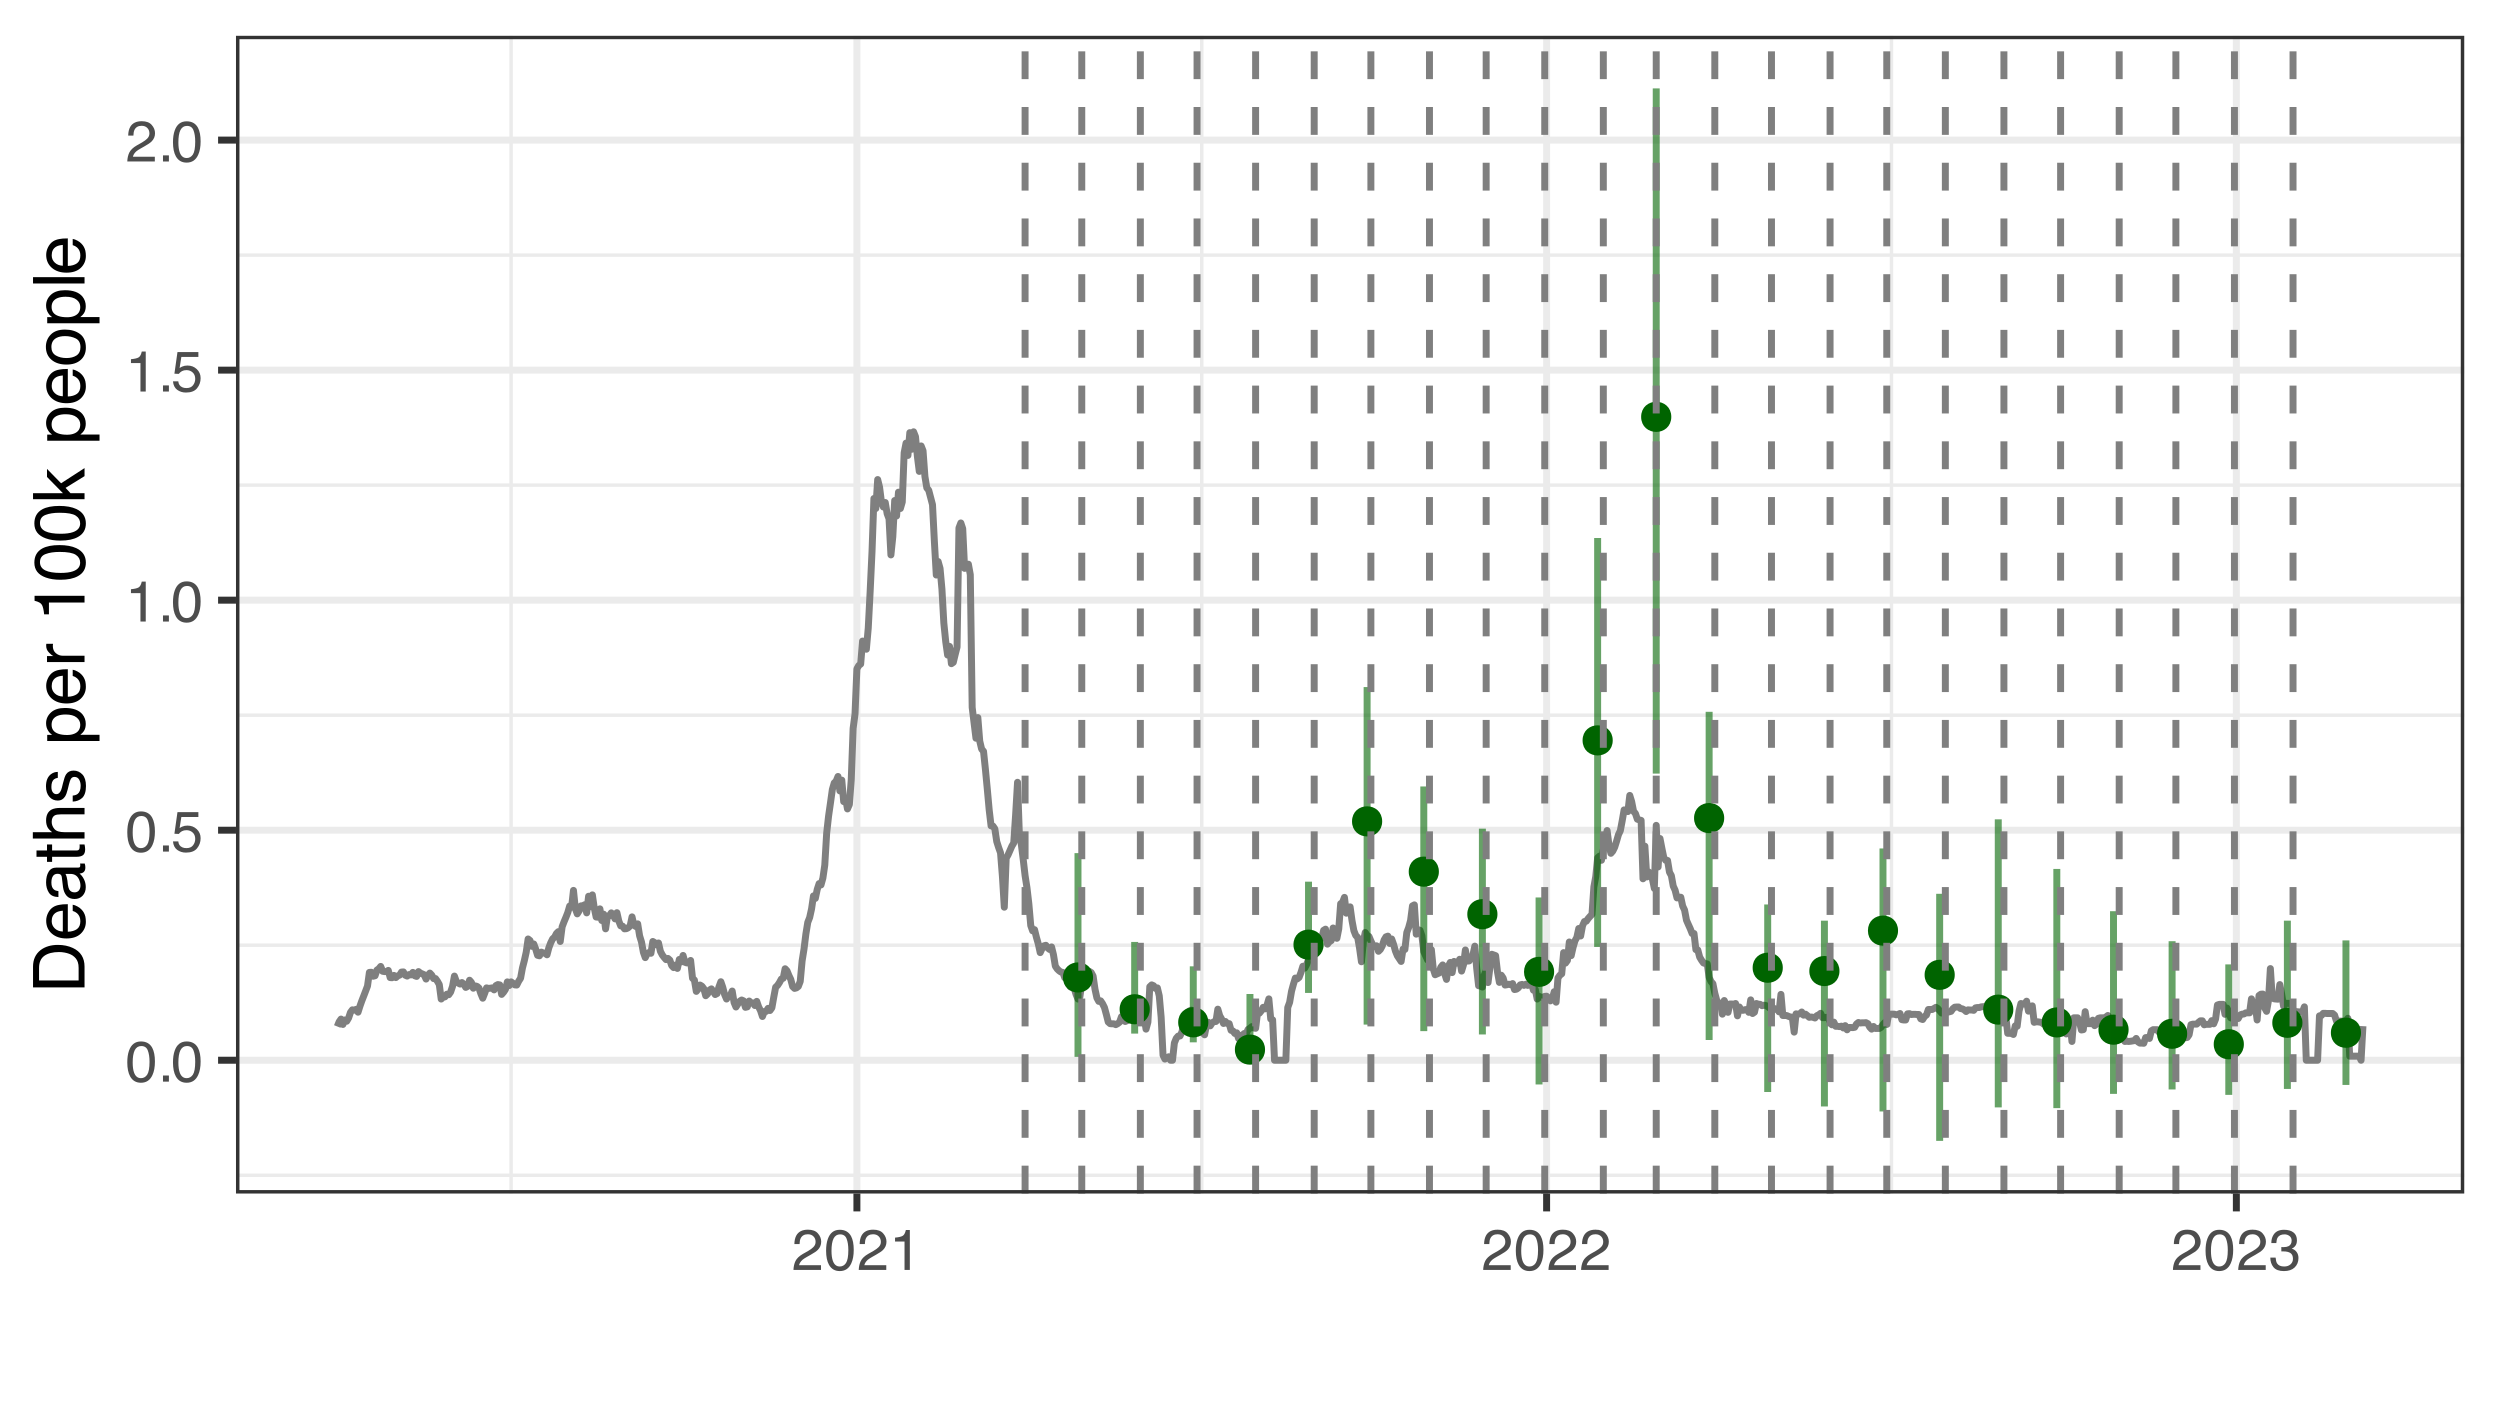 <?xml version="1.0" encoding="UTF-8"?>
<svg xmlns="http://www.w3.org/2000/svg" xmlns:xlink="http://www.w3.org/1999/xlink" width="383" height="216" viewBox="0 0 383 216">
<defs>
<g>
<g id="glyph-0-0">
<path d="M 0.281 0 L 0.281 -6.312 L 5.297 -6.312 L 5.297 0 Z M 4.5 -0.797 L 4.5 -5.516 L 1.078 -5.516 L 1.078 -0.797 Z M 4.5 -0.797 "/>
</g>
<g id="glyph-0-1">
<path d="M 2.375 -6.156 C 3.176 -6.156 3.754 -5.828 4.109 -5.172 C 4.379 -4.66 4.516 -3.961 4.516 -3.078 C 4.516 -2.242 4.391 -1.555 4.141 -1.016 C 3.785 -0.223 3.195 0.172 2.375 0.172 C 1.633 0.172 1.082 -0.148 0.719 -0.797 C 0.426 -1.328 0.281 -2.047 0.281 -2.953 C 0.281 -3.648 0.367 -4.25 0.547 -4.75 C 0.879 -5.688 1.488 -6.156 2.375 -6.156 Z M 2.375 -0.531 C 2.77 -0.531 3.086 -0.707 3.328 -1.062 C 3.566 -1.426 3.688 -2.086 3.688 -3.047 C 3.688 -3.754 3.598 -4.332 3.422 -4.781 C 3.254 -5.227 2.922 -5.453 2.422 -5.453 C 1.973 -5.453 1.641 -5.238 1.422 -4.812 C 1.211 -4.383 1.109 -3.754 1.109 -2.922 C 1.109 -2.297 1.176 -1.789 1.312 -1.406 C 1.52 -0.82 1.875 -0.531 2.375 -0.531 Z M 2.375 -0.531 "/>
</g>
<g id="glyph-0-2">
<path d="M 0.75 -0.938 L 1.656 -0.938 L 1.656 0 L 0.75 0 Z M 0.75 -0.938 "/>
</g>
<g id="glyph-0-3">
<path d="M 1.094 -1.562 C 1.133 -1.125 1.336 -0.82 1.703 -0.656 C 1.879 -0.57 2.094 -0.531 2.344 -0.531 C 2.801 -0.531 3.141 -0.676 3.359 -0.969 C 3.578 -1.258 3.688 -1.582 3.688 -1.938 C 3.688 -2.363 3.555 -2.691 3.297 -2.922 C 3.035 -3.16 2.719 -3.281 2.344 -3.281 C 2.082 -3.281 1.852 -3.227 1.656 -3.125 C 1.469 -3.02 1.305 -2.879 1.172 -2.703 L 0.5 -2.734 L 0.969 -6.047 L 4.172 -6.047 L 4.172 -5.297 L 1.562 -5.297 L 1.297 -3.594 C 1.43 -3.695 1.566 -3.773 1.703 -3.828 C 1.93 -3.93 2.195 -3.984 2.5 -3.984 C 3.062 -3.984 3.535 -3.801 3.922 -3.438 C 4.316 -3.07 4.516 -2.609 4.516 -2.047 C 4.516 -1.461 4.332 -0.945 3.969 -0.5 C 3.613 -0.062 3.047 0.156 2.266 0.156 C 1.754 0.156 1.305 0.016 0.922 -0.266 C 0.547 -0.547 0.332 -0.977 0.281 -1.562 Z M 1.094 -1.562 "/>
</g>
<g id="glyph-0-4">
<path d="M 0.844 -4.359 L 0.844 -4.953 C 1.395 -5.004 1.781 -5.094 2 -5.219 C 2.227 -5.344 2.395 -5.645 2.5 -6.125 L 3.109 -6.125 L 3.109 0 L 2.297 0 L 2.297 -4.359 Z M 0.844 -4.359 "/>
</g>
<g id="glyph-0-5">
<path d="M 0.281 0 C 0.301 -0.531 0.406 -0.988 0.594 -1.375 C 0.789 -1.77 1.164 -2.129 1.719 -2.453 L 2.547 -2.922 C 2.91 -3.141 3.164 -3.328 3.312 -3.484 C 3.551 -3.711 3.672 -3.984 3.672 -4.297 C 3.672 -4.648 3.562 -4.93 3.344 -5.141 C 3.133 -5.359 2.848 -5.469 2.484 -5.469 C 1.961 -5.469 1.598 -5.266 1.391 -4.859 C 1.285 -4.648 1.227 -4.352 1.219 -3.969 L 0.422 -3.969 C 0.43 -4.5 0.531 -4.938 0.719 -5.281 C 1.051 -5.875 1.645 -6.172 2.5 -6.172 C 3.195 -6.172 3.707 -5.977 4.031 -5.594 C 4.363 -5.219 4.531 -4.797 4.531 -4.328 C 4.531 -3.836 4.352 -3.414 4 -3.062 C 3.801 -2.863 3.441 -2.617 2.922 -2.328 L 2.344 -2 C 2.062 -1.844 1.836 -1.695 1.672 -1.562 C 1.391 -1.312 1.211 -1.035 1.141 -0.734 L 4.5 -0.734 L 4.5 0 Z M 0.281 0 "/>
</g>
<g id="glyph-0-6">
<path d="M 2.281 0.172 C 1.551 0.172 1.02 -0.023 0.688 -0.422 C 0.363 -0.828 0.203 -1.316 0.203 -1.891 L 1.016 -1.891 C 1.047 -1.492 1.117 -1.203 1.234 -1.016 C 1.441 -0.691 1.805 -0.531 2.328 -0.531 C 2.734 -0.531 3.055 -0.641 3.297 -0.859 C 3.547 -1.078 3.672 -1.359 3.672 -1.703 C 3.672 -2.129 3.539 -2.426 3.281 -2.594 C 3.031 -2.758 2.672 -2.844 2.203 -2.844 C 2.148 -2.844 2.098 -2.844 2.047 -2.844 C 1.992 -2.844 1.941 -2.844 1.891 -2.844 L 1.891 -3.516 C 1.973 -3.516 2.039 -3.508 2.094 -3.5 C 2.145 -3.5 2.203 -3.5 2.266 -3.5 C 2.555 -3.5 2.797 -3.547 2.984 -3.641 C 3.305 -3.797 3.469 -4.082 3.469 -4.5 C 3.469 -4.801 3.359 -5.035 3.141 -5.203 C 2.922 -5.367 2.672 -5.453 2.391 -5.453 C 1.867 -5.453 1.508 -5.281 1.312 -4.938 C 1.207 -4.75 1.145 -4.477 1.125 -4.125 L 0.359 -4.125 C 0.359 -4.582 0.453 -4.973 0.641 -5.297 C 0.953 -5.867 1.504 -6.156 2.297 -6.156 C 2.93 -6.156 3.422 -6.016 3.766 -5.734 C 4.109 -5.461 4.281 -5.062 4.281 -4.531 C 4.281 -4.145 4.176 -3.836 3.969 -3.609 C 3.844 -3.461 3.68 -3.348 3.484 -3.266 C 3.805 -3.172 4.055 -3 4.234 -2.75 C 4.422 -2.5 4.516 -2.191 4.516 -1.828 C 4.516 -1.234 4.316 -0.75 3.922 -0.375 C 3.535 -0.008 2.988 0.172 2.281 0.172 Z M 2.281 0.172 "/>
</g>
<g id="glyph-1-0">
<path d="M 0 -0.359 L -7.891 -0.359 L -7.891 -6.625 L 0 -6.625 Z M -0.984 -5.625 L -6.906 -5.625 L -6.906 -1.344 L -0.984 -1.344 Z M -0.984 -5.625 "/>
</g>
<g id="glyph-1-1">
<path d="M -0.906 -3.875 C -0.906 -4.227 -0.945 -4.523 -1.031 -4.766 C -1.164 -5.172 -1.43 -5.508 -1.828 -5.781 C -2.148 -5.988 -2.562 -6.141 -3.062 -6.234 C -3.352 -6.285 -3.629 -6.312 -3.891 -6.312 C -4.859 -6.312 -5.613 -6.117 -6.156 -5.734 C -6.695 -5.348 -6.969 -4.723 -6.969 -3.859 L -6.969 -1.953 L -0.906 -1.953 Z M -7.891 -0.891 L -7.891 -4.078 C -7.891 -5.16 -7.504 -6.004 -6.734 -6.609 C -6.035 -7.141 -5.145 -7.406 -4.062 -7.406 C -3.227 -7.406 -2.473 -7.25 -1.797 -6.938 C -0.598 -6.383 0 -5.43 0 -4.078 L 0 -0.891 Z M -7.891 -0.891 "/>
</g>
<g id="glyph-1-2">
<path d="M -5.875 -3.109 C -5.875 -3.516 -5.781 -3.906 -5.594 -4.281 C -5.406 -4.664 -5.156 -4.961 -4.844 -5.172 C -4.562 -5.359 -4.223 -5.484 -3.828 -5.547 C -3.566 -5.609 -3.145 -5.641 -2.562 -5.641 L -2.562 -1.422 C -1.977 -1.441 -1.508 -1.578 -1.156 -1.828 C -0.812 -2.086 -0.641 -2.488 -0.641 -3.031 C -0.641 -3.539 -0.805 -3.945 -1.141 -4.25 C -1.328 -4.414 -1.551 -4.535 -1.812 -4.609 L -1.812 -5.562 C -1.594 -5.531 -1.352 -5.441 -1.094 -5.297 C -0.832 -5.16 -0.625 -5.004 -0.469 -4.828 C -0.176 -4.535 0.02 -4.176 0.125 -3.75 C 0.176 -3.508 0.203 -3.242 0.203 -2.953 C 0.203 -2.234 -0.055 -1.625 -0.578 -1.125 C -1.098 -0.633 -1.828 -0.391 -2.766 -0.391 C -3.691 -0.391 -4.441 -0.641 -5.016 -1.141 C -5.586 -1.641 -5.875 -2.297 -5.875 -3.109 Z M -3.328 -4.641 C -3.754 -4.609 -4.094 -4.52 -4.344 -4.375 C -4.801 -4.102 -5.031 -3.66 -5.031 -3.047 C -5.031 -2.598 -4.867 -2.223 -4.547 -1.922 C -4.234 -1.629 -3.828 -1.473 -3.328 -1.453 Z M -5.891 -3.016 Z M -5.891 -3.016 "/>
</g>
<g id="glyph-1-3">
<path d="M -1.531 -1.453 C -1.25 -1.453 -1.023 -1.551 -0.859 -1.75 C -0.703 -1.957 -0.625 -2.203 -0.625 -2.484 C -0.625 -2.816 -0.703 -3.145 -0.859 -3.469 C -1.117 -4.008 -1.551 -4.281 -2.156 -4.281 L -2.922 -4.281 C -2.848 -4.156 -2.785 -4 -2.734 -3.812 C -2.691 -3.633 -2.656 -3.453 -2.625 -3.266 L -2.562 -2.688 C -2.508 -2.332 -2.438 -2.066 -2.344 -1.891 C -2.164 -1.598 -1.895 -1.453 -1.531 -1.453 Z M -3.484 -3.797 C -3.516 -4.016 -3.609 -4.16 -3.766 -4.234 C -3.848 -4.273 -3.973 -4.297 -4.141 -4.297 C -4.461 -4.297 -4.695 -4.176 -4.844 -3.938 C -5 -3.707 -5.078 -3.375 -5.078 -2.938 C -5.078 -2.438 -4.941 -2.082 -4.672 -1.875 C -4.516 -1.75 -4.289 -1.672 -4 -1.641 L -4 -0.734 C -4.707 -0.754 -5.195 -0.984 -5.469 -1.422 C -5.75 -1.867 -5.891 -2.383 -5.891 -2.969 C -5.891 -3.645 -5.758 -4.191 -5.5 -4.609 C -5.25 -5.035 -4.848 -5.25 -4.297 -5.25 L -0.984 -5.25 C -0.891 -5.25 -0.812 -5.266 -0.75 -5.297 C -0.688 -5.336 -0.656 -5.426 -0.656 -5.562 C -0.656 -5.602 -0.656 -5.648 -0.656 -5.703 C -0.664 -5.766 -0.676 -5.82 -0.688 -5.875 L 0.031 -5.875 C 0.07 -5.727 0.098 -5.613 0.109 -5.531 C 0.117 -5.457 0.125 -5.352 0.125 -5.219 C 0.125 -4.883 0.004 -4.641 -0.234 -4.484 C -0.359 -4.41 -0.535 -4.359 -0.766 -4.328 C -0.504 -4.129 -0.281 -3.844 -0.094 -3.469 C 0.094 -3.102 0.188 -2.695 0.188 -2.25 C 0.188 -1.719 0.023 -1.281 -0.297 -0.938 C -0.617 -0.602 -1.023 -0.438 -1.516 -0.438 C -2.047 -0.438 -2.457 -0.602 -2.75 -0.938 C -3.039 -1.27 -3.223 -1.707 -3.297 -2.25 Z M -5.891 -2.984 Z M -5.891 -2.984 "/>
</g>
<g id="glyph-1-4">
<path d="M -7.359 -0.906 L -7.359 -1.875 L -5.75 -1.875 L -5.75 -2.797 L -4.969 -2.797 L -4.969 -1.875 L -1.203 -1.875 C -1.004 -1.875 -0.875 -1.941 -0.812 -2.078 C -0.77 -2.16 -0.75 -2.285 -0.75 -2.453 C -0.75 -2.504 -0.75 -2.555 -0.75 -2.609 C -0.75 -2.66 -0.754 -2.723 -0.766 -2.797 L 0 -2.797 C 0.031 -2.68 0.051 -2.562 0.062 -2.438 C 0.082 -2.32 0.094 -2.195 0.094 -2.062 C 0.094 -1.613 -0.02 -1.305 -0.25 -1.141 C -0.488 -0.984 -0.789 -0.906 -1.156 -0.906 L -4.969 -0.906 L -4.969 -0.125 L -5.75 -0.125 L -5.75 -0.906 Z M -7.359 -0.906 "/>
</g>
<g id="glyph-1-5">
<path d="M -7.922 -0.703 L -7.922 -1.672 L -4.969 -1.672 C -5.258 -1.898 -5.469 -2.109 -5.594 -2.297 C -5.789 -2.609 -5.891 -2.992 -5.891 -3.453 C -5.891 -4.285 -5.598 -4.852 -5.016 -5.156 C -4.691 -5.312 -4.25 -5.391 -3.688 -5.391 L 0 -5.391 L 0 -4.406 L -3.625 -4.406 C -4.051 -4.406 -4.363 -4.352 -4.562 -4.25 C -4.875 -4.07 -5.031 -3.738 -5.031 -3.25 C -5.031 -2.852 -4.891 -2.488 -4.609 -2.156 C -4.336 -1.832 -3.816 -1.672 -3.047 -1.672 L 0 -1.672 L 0 -0.703 Z M -7.922 -0.703 "/>
</g>
<g id="glyph-1-6">
<path d="M -1.812 -1.281 C -1.488 -1.312 -1.238 -1.395 -1.062 -1.531 C -0.75 -1.77 -0.594 -2.191 -0.594 -2.797 C -0.594 -3.148 -0.672 -3.461 -0.828 -3.734 C -0.984 -4.004 -1.223 -4.141 -1.547 -4.141 C -1.797 -4.141 -1.984 -4.031 -2.109 -3.812 C -2.191 -3.676 -2.285 -3.398 -2.391 -2.984 L -2.578 -2.219 C -2.703 -1.727 -2.836 -1.367 -2.984 -1.141 C -3.254 -0.723 -3.617 -0.516 -4.078 -0.516 C -4.617 -0.516 -5.055 -0.707 -5.391 -1.094 C -5.734 -1.488 -5.906 -2.02 -5.906 -2.688 C -5.906 -3.551 -5.648 -4.176 -5.141 -4.562 C -4.816 -4.801 -4.469 -4.914 -4.094 -4.906 L -4.094 -4 C -4.312 -3.977 -4.508 -3.898 -4.688 -3.766 C -4.945 -3.547 -5.078 -3.16 -5.078 -2.609 C -5.078 -2.242 -5.004 -1.969 -4.859 -1.781 C -4.723 -1.594 -4.539 -1.5 -4.312 -1.5 C -4.062 -1.5 -3.863 -1.625 -3.719 -1.875 C -3.625 -2.008 -3.539 -2.219 -3.469 -2.5 L -3.312 -3.141 C -3.145 -3.836 -2.984 -4.301 -2.828 -4.531 C -2.578 -4.914 -2.191 -5.109 -1.672 -5.109 C -1.148 -5.109 -0.703 -4.91 -0.328 -4.516 C 0.035 -4.129 0.219 -3.539 0.219 -2.75 C 0.219 -1.895 0.023 -1.285 -0.359 -0.922 C -0.754 -0.566 -1.238 -0.379 -1.812 -0.359 Z M -5.891 -2.719 Z M -5.891 -2.719 "/>
</g>
<g id="glyph-1-7">
</g>
<g id="glyph-1-8">
<path d="M -0.656 -3.141 C -0.656 -3.586 -0.844 -3.957 -1.219 -4.25 C -1.594 -4.551 -2.156 -4.703 -2.906 -4.703 C -3.363 -4.703 -3.758 -4.641 -4.094 -4.516 C -4.727 -4.266 -5.047 -3.805 -5.047 -3.141 C -5.047 -2.461 -4.711 -2.004 -4.047 -1.766 C -3.68 -1.629 -3.223 -1.562 -2.672 -1.562 C -2.234 -1.562 -1.859 -1.629 -1.547 -1.766 C -0.953 -2.016 -0.656 -2.473 -0.656 -3.141 Z M -5.719 -0.641 L -5.719 -1.578 L -4.969 -1.578 C -5.227 -1.766 -5.426 -1.973 -5.562 -2.203 C -5.781 -2.535 -5.891 -2.922 -5.891 -3.359 C -5.891 -4.004 -5.641 -4.555 -5.141 -5.016 C -4.641 -5.473 -3.926 -5.703 -3 -5.703 C -1.75 -5.703 -0.852 -5.375 -0.312 -4.719 C 0.02 -4.301 0.188 -3.816 0.188 -3.266 C 0.188 -2.828 0.094 -2.461 -0.094 -2.172 C -0.195 -2.004 -0.379 -1.812 -0.641 -1.594 L 2.297 -1.594 L 2.297 -0.641 Z M -5.719 -0.641 "/>
</g>
<g id="glyph-1-9">
<path d="M -5.75 -0.734 L -5.75 -1.656 L -4.766 -1.656 C -4.953 -1.727 -5.18 -1.91 -5.453 -2.203 C -5.734 -2.492 -5.875 -2.832 -5.875 -3.219 C -5.875 -3.238 -5.875 -3.27 -5.875 -3.312 C -5.875 -3.352 -5.867 -3.426 -5.859 -3.531 L -4.828 -3.531 C -4.836 -3.477 -4.844 -3.426 -4.844 -3.375 C -4.852 -3.32 -4.859 -3.27 -4.859 -3.219 C -4.859 -2.727 -4.703 -2.352 -4.391 -2.094 C -4.078 -1.832 -3.719 -1.703 -3.312 -1.703 L 0 -1.703 L 0 -0.734 Z M -5.75 -0.734 "/>
</g>
<g id="glyph-1-10">
<path d="M -5.453 -1.047 L -6.188 -1.047 C -6.258 -1.742 -6.375 -2.227 -6.531 -2.5 C -6.688 -2.781 -7.062 -2.988 -7.656 -3.125 L -7.656 -3.891 L 0 -3.891 L 0 -2.859 L -5.453 -2.859 Z M -5.453 -1.047 "/>
</g>
<g id="glyph-1-11">
<path d="M -7.688 -2.969 C -7.688 -3.969 -7.281 -4.691 -6.469 -5.141 C -5.832 -5.484 -4.961 -5.656 -3.859 -5.656 C -2.805 -5.656 -1.941 -5.5 -1.266 -5.188 C -0.285 -4.727 0.203 -3.988 0.203 -2.969 C 0.203 -2.039 -0.195 -1.352 -1 -0.906 C -1.664 -0.531 -2.562 -0.344 -3.688 -0.344 C -4.562 -0.344 -5.312 -0.457 -5.938 -0.688 C -7.102 -1.102 -7.688 -1.863 -7.688 -2.969 Z M -0.672 -2.969 C -0.672 -3.469 -0.891 -3.863 -1.328 -4.156 C -1.773 -4.457 -2.602 -4.609 -3.812 -4.609 C -4.688 -4.609 -5.406 -4.5 -5.969 -4.281 C -6.539 -4.07 -6.828 -3.656 -6.828 -3.031 C -6.828 -2.469 -6.555 -2.051 -6.016 -1.781 C -5.484 -1.52 -4.695 -1.391 -3.656 -1.391 C -2.863 -1.391 -2.234 -1.473 -1.766 -1.641 C -1.035 -1.898 -0.672 -2.344 -0.672 -2.969 Z M -0.672 -2.969 "/>
</g>
<g id="glyph-1-12">
<path d="M -7.891 -0.688 L -7.891 -1.609 L -3.312 -1.609 L -5.75 -4.094 L -5.75 -5.328 L -3.594 -3.125 L 0 -5.453 L 0 -4.219 L -2.906 -2.422 L -2.156 -1.609 L 0 -1.609 L 0 -0.688 Z M -7.891 -0.688 "/>
</g>
<g id="glyph-1-13">
<path d="M -0.625 -2.984 C -0.625 -3.629 -0.863 -4.07 -1.344 -4.312 C -1.832 -4.551 -2.375 -4.672 -2.969 -4.672 C -3.508 -4.672 -3.945 -4.582 -4.281 -4.406 C -4.812 -4.133 -5.078 -3.664 -5.078 -3 C -5.078 -2.406 -4.848 -1.973 -4.391 -1.703 C -3.941 -1.441 -3.398 -1.312 -2.766 -1.312 C -2.148 -1.312 -1.641 -1.441 -1.234 -1.703 C -0.828 -1.973 -0.625 -2.398 -0.625 -2.984 Z M -5.922 -3.031 C -5.922 -3.77 -5.672 -4.395 -5.172 -4.906 C -4.68 -5.414 -3.957 -5.672 -3 -5.672 C -2.07 -5.672 -1.305 -5.445 -0.703 -5 C -0.098 -4.551 0.203 -3.852 0.203 -2.906 C 0.203 -2.113 -0.062 -1.484 -0.594 -1.016 C -1.125 -0.547 -1.844 -0.312 -2.75 -0.312 C -3.719 -0.312 -4.488 -0.555 -5.062 -1.047 C -5.633 -1.535 -5.922 -2.195 -5.922 -3.031 Z M -5.891 -3 Z M -5.891 -3 "/>
</g>
<g id="glyph-1-14">
<path d="M -7.891 -0.734 L -7.891 -1.703 L 0 -1.703 L 0 -0.734 Z M -7.891 -0.734 "/>
</g>
</g>
<clipPath id="clip-0">
<path clip-rule="nonzero" d="M 36.152 5.48 L 377.523 5.48 L 377.523 182.852 L 36.152 182.852 Z M 36.152 5.48 "/>
</clipPath>
<clipPath id="clip-1">
<path clip-rule="nonzero" d="M 36.152 179 L 377.523 179 L 377.523 181 L 36.152 181 Z M 36.152 179 "/>
</clipPath>
<clipPath id="clip-2">
<path clip-rule="nonzero" d="M 36.152 144 L 377.523 144 L 377.523 146 L 36.152 146 Z M 36.152 144 "/>
</clipPath>
<clipPath id="clip-3">
<path clip-rule="nonzero" d="M 36.152 109 L 377.523 109 L 377.523 110 L 36.152 110 Z M 36.152 109 "/>
</clipPath>
<clipPath id="clip-4">
<path clip-rule="nonzero" d="M 36.152 74 L 377.523 74 L 377.523 75 L 36.152 75 Z M 36.152 74 "/>
</clipPath>
<clipPath id="clip-5">
<path clip-rule="nonzero" d="M 36.152 38 L 377.523 38 L 377.523 40 L 36.152 40 Z M 36.152 38 "/>
</clipPath>
<clipPath id="clip-6">
<path clip-rule="nonzero" d="M 78 5.48 L 79 5.48 L 79 182.852 L 78 182.852 Z M 78 5.48 "/>
</clipPath>
<clipPath id="clip-7">
<path clip-rule="nonzero" d="M 183 5.48 L 185 5.48 L 185 182.852 L 183 182.852 Z M 183 5.48 "/>
</clipPath>
<clipPath id="clip-8">
<path clip-rule="nonzero" d="M 289 5.48 L 291 5.48 L 291 182.852 L 289 182.852 Z M 289 5.48 "/>
</clipPath>
<clipPath id="clip-9">
<path clip-rule="nonzero" d="M 36.152 161 L 377.523 161 L 377.523 163 L 36.152 163 Z M 36.152 161 "/>
</clipPath>
<clipPath id="clip-10">
<path clip-rule="nonzero" d="M 36.152 126 L 377.523 126 L 377.523 128 L 36.152 128 Z M 36.152 126 "/>
</clipPath>
<clipPath id="clip-11">
<path clip-rule="nonzero" d="M 36.152 91 L 377.523 91 L 377.523 93 L 36.152 93 Z M 36.152 91 "/>
</clipPath>
<clipPath id="clip-12">
<path clip-rule="nonzero" d="M 36.152 56 L 377.523 56 L 377.523 58 L 36.152 58 Z M 36.152 56 "/>
</clipPath>
<clipPath id="clip-13">
<path clip-rule="nonzero" d="M 36.152 20 L 377.523 20 L 377.523 22 L 36.152 22 Z M 36.152 20 "/>
</clipPath>
<clipPath id="clip-14">
<path clip-rule="nonzero" d="M 130 5.48 L 132 5.48 L 132 182.852 L 130 182.852 Z M 130 5.48 "/>
</clipPath>
<clipPath id="clip-15">
<path clip-rule="nonzero" d="M 236 5.48 L 238 5.48 L 238 182.852 L 236 182.852 Z M 236 5.48 "/>
</clipPath>
<clipPath id="clip-16">
<path clip-rule="nonzero" d="M 342 5.48 L 344 5.48 L 344 182.852 L 342 182.852 Z M 342 5.48 "/>
</clipPath>
<clipPath id="clip-17">
<path clip-rule="nonzero" d="M 156 5.48 L 158 5.48 L 158 182.852 L 156 182.852 Z M 156 5.48 "/>
</clipPath>
<clipPath id="clip-18">
<path clip-rule="nonzero" d="M 165 5.48 L 167 5.48 L 167 182.852 L 165 182.852 Z M 165 5.48 "/>
</clipPath>
<clipPath id="clip-19">
<path clip-rule="nonzero" d="M 174 5.48 L 176 5.48 L 176 182.852 L 174 182.852 Z M 174 5.48 "/>
</clipPath>
<clipPath id="clip-20">
<path clip-rule="nonzero" d="M 182 5.48 L 184 5.48 L 184 182.852 L 182 182.852 Z M 182 5.48 "/>
</clipPath>
<clipPath id="clip-21">
<path clip-rule="nonzero" d="M 191 5.48 L 193 5.48 L 193 182.852 L 191 182.852 Z M 191 5.48 "/>
</clipPath>
<clipPath id="clip-22">
<path clip-rule="nonzero" d="M 200 5.48 L 202 5.48 L 202 182.852 L 200 182.852 Z M 200 5.48 "/>
</clipPath>
<clipPath id="clip-23">
<path clip-rule="nonzero" d="M 209 5.48 L 211 5.48 L 211 182.852 L 209 182.852 Z M 209 5.48 "/>
</clipPath>
<clipPath id="clip-24">
<path clip-rule="nonzero" d="M 218 5.48 L 220 5.48 L 220 182.852 L 218 182.852 Z M 218 5.48 "/>
</clipPath>
<clipPath id="clip-25">
<path clip-rule="nonzero" d="M 227 5.48 L 229 5.48 L 229 182.852 L 227 182.852 Z M 227 5.48 "/>
</clipPath>
<clipPath id="clip-26">
<path clip-rule="nonzero" d="M 236 5.48 L 238 5.48 L 238 182.852 L 236 182.852 Z M 236 5.48 "/>
</clipPath>
<clipPath id="clip-27">
<path clip-rule="nonzero" d="M 245 5.48 L 247 5.48 L 247 182.852 L 245 182.852 Z M 245 5.48 "/>
</clipPath>
<clipPath id="clip-28">
<path clip-rule="nonzero" d="M 253 5.48 L 255 5.48 L 255 182.852 L 253 182.852 Z M 253 5.48 "/>
</clipPath>
<clipPath id="clip-29">
<path clip-rule="nonzero" d="M 262 5.48 L 264 5.48 L 264 182.852 L 262 182.852 Z M 262 5.48 "/>
</clipPath>
<clipPath id="clip-30">
<path clip-rule="nonzero" d="M 270 5.48 L 272 5.48 L 272 182.852 L 270 182.852 Z M 270 5.48 "/>
</clipPath>
<clipPath id="clip-31">
<path clip-rule="nonzero" d="M 279 5.48 L 281 5.48 L 281 182.852 L 279 182.852 Z M 279 5.48 "/>
</clipPath>
<clipPath id="clip-32">
<path clip-rule="nonzero" d="M 288 5.48 L 290 5.48 L 290 182.852 L 288 182.852 Z M 288 5.48 "/>
</clipPath>
<clipPath id="clip-33">
<path clip-rule="nonzero" d="M 297 5.48 L 299 5.48 L 299 182.852 L 297 182.852 Z M 297 5.48 "/>
</clipPath>
<clipPath id="clip-34">
<path clip-rule="nonzero" d="M 306 5.48 L 308 5.48 L 308 182.852 L 306 182.852 Z M 306 5.48 "/>
</clipPath>
<clipPath id="clip-35">
<path clip-rule="nonzero" d="M 315 5.48 L 317 5.48 L 317 182.852 L 315 182.852 Z M 315 5.48 "/>
</clipPath>
<clipPath id="clip-36">
<path clip-rule="nonzero" d="M 324 5.48 L 326 5.48 L 326 182.852 L 324 182.852 Z M 324 5.48 "/>
</clipPath>
<clipPath id="clip-37">
<path clip-rule="nonzero" d="M 332 5.48 L 334 5.48 L 334 182.852 L 332 182.852 Z M 332 5.48 "/>
</clipPath>
<clipPath id="clip-38">
<path clip-rule="nonzero" d="M 341 5.48 L 343 5.48 L 343 182.852 L 341 182.852 Z M 341 5.48 "/>
</clipPath>
<clipPath id="clip-39">
<path clip-rule="nonzero" d="M 350 5.48 L 352 5.48 L 352 182.852 L 350 182.852 Z M 350 5.48 "/>
</clipPath>
<clipPath id="clip-40">
<path clip-rule="nonzero" d="M 36.152 5.48 L 377.523 5.48 L 377.523 182.852 L 36.152 182.852 Z M 36.152 5.48 "/>
</clipPath>
</defs>
<rect x="-38.3" y="-21.6" width="459.6" height="259.2" fill="rgb(100%, 100%, 100%)" fill-opacity="1"/>
<rect x="-38.3" y="-21.6" width="459.6" height="259.2" fill="rgb(100%, 100%, 100%)" fill-opacity="1"/>
<path fill="none" stroke-width="1.067" stroke-linecap="round" stroke-linejoin="round" stroke="rgb(100%, 100%, 100%)" stroke-opacity="1" stroke-miterlimit="10" d="M 0 216 L 383 216 L 383 0 L 0 0 Z M 0 216 "/>
<g clip-path="url(#clip-0)">
<path fill-rule="nonzero" fill="rgb(100%, 100%, 100%)" fill-opacity="1" d="M 36.152 182.848 L 377.523 182.848 L 377.523 5.477 L 36.152 5.477 Z M 36.152 182.848 "/>
</g>
<g clip-path="url(#clip-1)">
<path fill="none" stroke-width="0.533" stroke-linecap="butt" stroke-linejoin="round" stroke="rgb(92.157%, 92.157%, 92.157%)" stroke-opacity="1" stroke-miterlimit="10" d="M 36.152 180.051 L 377.52 180.051 "/>
</g>
<g clip-path="url(#clip-2)">
<path fill="none" stroke-width="0.533" stroke-linecap="butt" stroke-linejoin="round" stroke="rgb(92.157%, 92.157%, 92.157%)" stroke-opacity="1" stroke-miterlimit="10" d="M 36.152 144.809 L 377.52 144.809 "/>
</g>
<g clip-path="url(#clip-3)">
<path fill="none" stroke-width="0.533" stroke-linecap="butt" stroke-linejoin="round" stroke="rgb(92.157%, 92.157%, 92.157%)" stroke-opacity="1" stroke-miterlimit="10" d="M 36.152 109.566 L 377.52 109.566 "/>
</g>
<g clip-path="url(#clip-4)">
<path fill="none" stroke-width="0.533" stroke-linecap="butt" stroke-linejoin="round" stroke="rgb(92.157%, 92.157%, 92.157%)" stroke-opacity="1" stroke-miterlimit="10" d="M 36.152 74.324 L 377.52 74.324 "/>
</g>
<g clip-path="url(#clip-5)">
<path fill="none" stroke-width="0.533" stroke-linecap="butt" stroke-linejoin="round" stroke="rgb(92.157%, 92.157%, 92.157%)" stroke-opacity="1" stroke-miterlimit="10" d="M 36.152 39.086 L 377.52 39.086 "/>
</g>
<g clip-path="url(#clip-6)">
<path fill="none" stroke-width="0.533" stroke-linecap="butt" stroke-linejoin="round" stroke="rgb(92.157%, 92.157%, 92.157%)" stroke-opacity="1" stroke-miterlimit="10" d="M 78.301 182.848 L 78.301 5.48 "/>
</g>
<g clip-path="url(#clip-7)">
<path fill="none" stroke-width="0.533" stroke-linecap="butt" stroke-linejoin="round" stroke="rgb(92.157%, 92.157%, 92.157%)" stroke-opacity="1" stroke-miterlimit="10" d="M 184.109 182.848 L 184.109 5.48 "/>
</g>
<g clip-path="url(#clip-8)">
<path fill="none" stroke-width="0.533" stroke-linecap="butt" stroke-linejoin="round" stroke="rgb(92.157%, 92.157%, 92.157%)" stroke-opacity="1" stroke-miterlimit="10" d="M 289.773 182.848 L 289.773 5.48 "/>
</g>
<g clip-path="url(#clip-9)">
<path fill="none" stroke-width="1.067" stroke-linecap="butt" stroke-linejoin="round" stroke="rgb(92.157%, 92.157%, 92.157%)" stroke-opacity="1" stroke-miterlimit="10" d="M 36.152 162.43 L 377.52 162.43 "/>
</g>
<g clip-path="url(#clip-10)">
<path fill="none" stroke-width="1.067" stroke-linecap="butt" stroke-linejoin="round" stroke="rgb(92.157%, 92.157%, 92.157%)" stroke-opacity="1" stroke-miterlimit="10" d="M 36.152 127.188 L 377.52 127.188 "/>
</g>
<g clip-path="url(#clip-11)">
<path fill="none" stroke-width="1.067" stroke-linecap="butt" stroke-linejoin="round" stroke="rgb(92.157%, 92.157%, 92.157%)" stroke-opacity="1" stroke-miterlimit="10" d="M 36.152 91.945 L 377.52 91.945 "/>
</g>
<g clip-path="url(#clip-12)">
<path fill="none" stroke-width="1.067" stroke-linecap="butt" stroke-linejoin="round" stroke="rgb(92.157%, 92.157%, 92.157%)" stroke-opacity="1" stroke-miterlimit="10" d="M 36.152 56.707 L 377.52 56.707 "/>
</g>
<g clip-path="url(#clip-13)">
<path fill="none" stroke-width="1.067" stroke-linecap="butt" stroke-linejoin="round" stroke="rgb(92.157%, 92.157%, 92.157%)" stroke-opacity="1" stroke-miterlimit="10" d="M 36.152 21.465 L 377.52 21.465 "/>
</g>
<g clip-path="url(#clip-14)">
<path fill="none" stroke-width="1.067" stroke-linecap="butt" stroke-linejoin="round" stroke="rgb(92.157%, 92.157%, 92.157%)" stroke-opacity="1" stroke-miterlimit="10" d="M 131.277 182.848 L 131.277 5.48 "/>
</g>
<g clip-path="url(#clip-15)">
<path fill="none" stroke-width="1.067" stroke-linecap="butt" stroke-linejoin="round" stroke="rgb(92.157%, 92.157%, 92.157%)" stroke-opacity="1" stroke-miterlimit="10" d="M 236.941 182.848 L 236.941 5.48 "/>
</g>
<g clip-path="url(#clip-16)">
<path fill="none" stroke-width="1.067" stroke-linecap="butt" stroke-linejoin="round" stroke="rgb(92.157%, 92.157%, 92.157%)" stroke-opacity="1" stroke-miterlimit="10" d="M 342.609 182.848 L 342.609 5.48 "/>
</g>
<path fill="none" stroke-width="1.067" stroke-linecap="butt" stroke-linejoin="round" stroke="rgb(49.804%, 49.804%, 49.804%)" stroke-opacity="1" stroke-miterlimit="10" d="M 51.668 157.258 L 51.957 156.543 L 52.246 156.125 L 52.535 156.945 L 52.824 156.258 L 53.113 156.453 L 53.406 155.957 L 53.695 155.09 L 53.984 154.707 L 54.273 154.758 L 54.562 154.633 L 54.852 155.066 L 55.141 154.148 L 55.43 153.332 L 55.719 152.594 L 56.012 151.828 L 56.301 151.062 L 56.59 148.973 L 56.879 148.949 L 57.168 149.559 L 57.457 149.484 L 57.746 148.617 L 58.035 148.414 L 58.324 148.059 L 58.617 148.797 L 58.906 148.848 L 59.195 148.848 L 59.484 148.668 L 59.773 149.766 L 60.062 149.789 L 60.352 149.434 L 60.641 149.766 L 60.93 149.508 L 61.223 149.383 L 61.512 148.922 L 61.801 148.898 L 62.09 149.406 L 62.379 149.535 L 62.668 149.305 L 62.957 149.355 L 63.246 148.973 L 63.535 149.484 L 63.828 149.586 L 64.117 148.848 L 64.406 149.078 L 64.695 149.203 L 64.984 149.332 L 65.273 149.992 L 65.562 149.406 L 65.852 149.078 L 66.141 149.383 L 66.43 149.918 L 66.723 149.918 L 67.012 150.324 L 67.301 150.836 L 67.59 153.051 L 67.879 152.77 L 68.168 152.719 L 68.457 152.312 L 68.746 152.391 L 69.035 151.98 L 69.328 151.113 L 69.617 149.535 L 69.906 150.352 L 70.195 150.605 L 70.484 150.758 L 70.773 150.527 L 71.062 150.785 L 71.352 151.27 L 71.641 151.113 L 71.934 150.172 L 72.223 150.504 L 72.512 151.395 L 72.801 151.039 L 73.09 151.113 L 73.379 151.371 L 73.668 152.234 L 73.957 152.926 L 74.246 152.184 L 74.539 151.344 L 74.828 151.422 L 75.117 151.395 L 75.406 151.344 L 75.695 151.648 L 75.984 150.988 L 76.273 150.836 L 76.562 150.887 L 76.852 152.34 L 77.145 152.008 L 77.434 151.574 L 77.723 150.426 L 78.012 150.988 L 78.301 150.426 L 78.59 150.629 L 78.879 150.887 L 79.168 150.91 L 79.457 150.324 L 79.75 149.867 L 80.039 148.285 L 80.328 147.164 L 80.617 145.867 L 80.906 143.852 L 81.195 144.082 L 81.484 144.973 L 81.773 144.617 L 82.062 145.383 L 82.355 146.352 L 82.645 146.426 L 82.934 145.867 L 83.223 145.992 L 83.512 146.043 L 83.801 146.273 L 84.09 145.176 L 84.379 144.414 L 84.668 143.828 L 84.961 143.57 L 85.25 143.012 L 85.539 142.73 L 85.828 144.234 L 86.117 141.992 L 86.406 141.227 L 86.695 140.539 L 86.984 139.801 L 87.273 138.805 L 87.566 138.984 L 87.855 136.41 L 88.145 139.215 L 88.434 140.004 L 88.723 139.547 L 89.012 138.781 L 89.301 138.754 L 89.59 138.602 L 89.879 139.852 L 90.172 137.305 L 90.461 138.91 L 90.75 137.098 L 91.039 139.086 L 91.328 140.488 L 91.617 140.516 L 91.906 139.238 L 92.195 141.023 L 92.484 140.055 L 92.777 142.297 L 93.066 140.336 L 93.355 140.309 L 93.645 139.852 L 93.934 140.184 L 94.223 140.77 L 94.512 139.824 L 94.801 141.102 L 95.09 141.84 L 95.383 141.891 L 95.672 142.297 L 95.961 142.273 L 96.25 142.121 L 96.539 141.84 L 96.828 140.465 L 97.117 141.738 L 97.406 141.941 L 97.695 141.535 L 97.988 143.367 L 98.277 144.312 L 98.566 145.891 L 98.855 146.707 L 99.145 146.121 L 99.434 145.918 L 99.723 146.043 L 100.012 144.234 L 100.301 144.414 L 100.59 144.746 L 100.883 144.465 L 101.172 145.738 L 101.461 146.297 L 101.75 146.68 L 102.039 147.012 L 102.328 146.832 L 102.617 147.09 L 102.906 147.93 L 103.195 148.234 L 103.488 147.852 L 103.777 148.363 L 104.066 146.988 L 104.355 147.367 L 104.645 146.375 L 104.934 147.422 L 105.223 147.523 L 105.512 147.523 L 105.801 147.141 L 106.094 149.867 L 106.383 150.148 L 106.672 151.879 L 106.961 151.523 L 107.25 150.91 L 107.539 151.09 L 107.828 151.473 L 108.117 152.543 L 108.406 152.262 L 108.699 151.676 L 108.988 151.496 L 109.277 151.906 L 109.566 152.363 L 109.855 152.211 L 110.145 151.191 L 110.434 150.402 L 110.723 151.242 L 111.012 152.363 L 111.305 153.051 L 111.594 152.566 L 111.883 152.516 L 112.172 151.828 L 112.461 153.586 L 112.75 154.273 L 113.039 153.816 L 113.328 153.383 L 113.617 153.203 L 113.91 153.332 L 114.199 154.324 L 114.488 154.25 L 114.777 153.359 L 115.066 153.664 L 115.355 153.637 L 115.645 154.047 L 115.934 153.41 L 116.223 154.25 L 116.516 154.836 L 116.805 155.727 L 117.094 154.965 L 117.383 154.938 L 117.672 154.48 L 117.961 154.809 L 118.25 154.402 L 118.539 152.77 L 118.828 151.242 L 119.121 150.961 L 119.41 150.527 L 119.699 149.992 L 119.988 149.867 L 120.277 148.414 L 120.566 148.719 L 120.855 149.434 L 121.145 150.043 L 121.434 151.141 L 121.727 151.422 L 122.016 151.344 L 122.305 151.113 L 122.594 150.352 L 122.883 147.215 L 123.172 145.406 L 123.461 143.086 L 123.75 141.305 L 124.039 140.566 L 124.332 139.238 L 124.621 137.254 L 124.91 137.633 L 125.199 136.258 L 125.488 135.367 L 125.777 135.57 L 126.066 134.527 L 126.355 132.539 L 126.645 127.645 L 126.938 125.02 L 127.227 123.008 L 127.516 120.941 L 127.805 119.949 L 128.094 119.668 L 128.383 118.957 L 128.672 121.172 L 128.961 119.516 L 129.25 122.805 L 129.543 122.371 L 129.832 123.926 L 130.121 123.262 L 130.41 119.465 L 130.699 111.59 L 130.988 109.398 L 131.277 102.469 L 131.566 101.957 L 131.855 101.727 L 132.145 98.211 L 132.438 98.34 L 132.727 99.461 L 133.016 96.223 L 133.305 90.645 L 133.594 84.477 L 133.883 76.371 L 134.172 77.902 L 134.461 73.469 L 134.75 74.641 L 135.043 76.934 L 135.332 77.672 L 135.621 76.984 L 135.91 78.691 L 136.199 79.48 L 136.488 85.012 L 136.777 82.234 L 137.066 76.68 L 137.355 79.047 L 137.648 75.402 L 137.938 77.902 L 138.227 76.906 L 138.516 69.363 L 138.805 67.887 L 139.094 69.773 L 139.383 66.281 L 139.672 68.828 L 139.961 66.152 L 140.254 66.895 L 140.543 69.926 L 140.832 72.219 L 141.121 68.32 L 141.41 69.059 L 141.699 73.008 L 141.988 74.742 L 142.277 75.098 L 142.566 76.195 L 142.859 77.316 L 143.148 82.973 L 143.438 88.094 L 143.727 86.031 L 144.016 87.074 L 144.305 90.262 L 144.594 95.434 L 144.883 98.289 L 145.172 100.352 L 145.465 99.027 L 145.754 101.676 L 146.043 101.473 L 146.332 100.277 L 146.621 99.129 L 146.91 80.883 L 147.199 80.117 L 147.488 80.984 L 147.777 87.074 L 148.07 86.746 L 148.359 86.438 L 148.648 88.043 L 148.938 108.379 L 149.227 110.75 L 149.516 113.094 L 149.805 109.934 L 150.094 113.527 L 150.383 114.75 L 150.676 115.105 L 150.965 117.859 L 151.254 120.891 L 151.543 124.078 L 151.832 126.523 L 152.121 126.551 L 152.41 126.98 L 152.699 128.918 L 152.988 129.836 L 153.281 130.652 L 153.57 134.27 L 153.859 138.984 L 154.148 131.469 L 154.438 130.957 L 154.727 130.297 L 155.016 129.633 L 155.305 129.148 L 155.594 124.816 L 155.887 119.848 L 156.176 128.156 L 156.465 129.352 L 156.754 131.645 L 157.043 134.145 L 157.332 136.004 L 157.621 138.477 L 157.91 141.789 L 158.199 142.605 L 158.492 142.426 L 158.781 143.598 L 159.07 144.617 L 159.359 145.941 L 159.648 145.305 L 159.938 144.898 L 160.227 144.82 L 160.516 145.227 L 160.805 145.457 L 161.098 145.074 L 161.387 146.246 L 161.676 148.008 L 161.965 148.438 L 162.254 148.719 L 162.543 148.922 L 162.832 148.973 L 163.121 149.789 L 163.41 149.688 L 163.703 150.656 L 163.992 151.191 L 164.281 151.219 L 164.57 151.422 L 164.859 152.363 L 165.148 153.051 L 165.438 152.719 L 165.727 150.656 L 166.016 149.254 L 166.305 149.078 L 166.598 149.051 L 166.887 148.82 L 167.176 149 L 167.465 149.535 L 167.754 151.547 L 168.043 152.875 L 168.332 153.41 L 168.621 153.332 L 168.91 153.766 L 169.203 154.352 L 169.492 155.422 L 169.781 156.57 L 170.07 156.824 L 170.359 156.848 L 170.648 156.848 L 170.938 156.977 L 171.227 156.824 L 171.516 156.594 L 171.809 155.754 L 172.098 156.289 L 172.387 156.492 L 172.676 156.363 L 172.965 155.777 L 173.254 155.98 L 173.543 153.383 L 173.832 154.555 L 174.121 154.965 L 174.414 155.168 L 174.703 155.242 L 174.992 155.957 L 175.281 155.777 L 175.57 157.664 L 175.859 156.594 L 176.148 151.164 L 176.438 150.887 L 176.727 151.012 L 177.02 151.422 L 177.309 151.344 L 177.598 152.566 L 177.887 155.828 L 178.176 161.664 L 178.465 162.25 L 178.754 162.074 L 179.043 161.895 L 179.332 162.43 L 179.625 162.43 L 179.914 159.781 L 180.203 159.066 L 180.492 158.734 L 180.781 158.711 L 181.07 158.098 L 181.359 156.875 L 181.648 155.805 L 181.938 155.117 L 182.23 154.859 L 182.52 154.758 L 182.809 154.859 L 183.098 155.242 L 183.387 155.117 L 183.676 155.93 L 183.965 157.207 L 184.254 158.227 L 184.543 158.531 L 184.836 157.027 L 185.125 156.621 L 185.414 157.156 L 185.703 156.695 L 185.992 156.516 L 186.281 156.492 L 186.57 154.605 L 186.859 155.602 L 187.148 156.109 L 187.441 156.797 L 187.73 156.492 L 188.02 156.797 L 188.309 156.824 L 188.598 157.844 L 188.887 157.945 L 189.176 158.328 L 189.465 158.227 L 189.754 159.117 L 190.047 158.633 L 190.336 158.582 L 190.625 158.328 L 190.914 158.352 L 191.203 157.715 L 191.492 157.535 L 191.781 157.281 L 192.07 157.484 L 192.359 157.535 L 192.652 155.168 L 192.941 155.219 L 193.23 154.859 L 193.52 154.324 L 193.809 154.555 L 194.098 154.02 L 194.387 153.027 L 194.676 156.109 L 194.965 156.238 L 195.258 162.43 L 196.992 162.43 L 197.281 154.352 L 197.57 153.562 L 197.863 151.855 L 198.152 150.785 L 198.441 149.84 L 198.73 149.969 L 199.02 149.738 L 199.309 148.973 L 199.598 148.031 L 199.887 148.312 L 200.176 147.75 L 200.465 147.039 L 200.758 147.039 L 201.047 146.656 L 201.336 145.84 L 201.625 145 L 201.914 144.641 L 202.203 143.801 L 202.492 143.75 L 202.781 142.527 L 203.07 142.348 L 203.363 144.641 L 203.652 144.285 L 203.941 144.105 L 204.23 142.172 L 204.52 142.398 L 204.809 143.75 L 205.098 142.297 L 205.387 138.449 L 205.676 138.246 L 205.969 137.48 L 206.258 139.902 L 206.547 139.395 L 206.836 138.934 L 207.125 141.023 L 207.414 142.578 L 207.703 143.316 L 207.992 143.598 L 208.281 145.254 L 208.574 147.344 L 208.863 144.262 L 209.152 142.859 L 209.441 143.293 L 209.73 143.469 L 210.02 144.156 L 210.309 144.77 L 210.598 145.023 L 210.887 144.898 L 211.18 145.738 L 211.469 145.457 L 211.758 144.922 L 212.047 144.004 L 212.336 143.52 L 212.625 143.418 L 212.914 144.539 L 213.203 143.852 L 213.492 144.668 L 213.785 145.711 L 214.074 146.426 L 214.652 147.293 L 214.941 145.406 L 215.23 145.457 L 215.52 142.859 L 215.809 142.094 L 216.098 141.023 L 216.391 138.781 L 216.68 138.629 L 216.969 143.113 L 217.258 142.426 L 217.547 142.527 L 217.836 143.367 L 218.125 145.789 L 218.703 147.062 L 218.996 147.191 L 219.285 145.484 L 219.574 148.414 L 219.863 149.332 L 220.152 149.203 L 220.441 149.078 L 220.73 148.184 L 221.02 147.828 L 221.309 149.129 L 221.602 150.043 L 221.891 148.008 L 222.18 147.445 L 222.469 149 L 222.758 147.293 L 223.047 147.574 L 223.336 147.496 L 223.625 146.961 L 223.914 148.77 L 224.207 147.801 L 224.496 145.535 L 224.785 147.242 L 225.074 147.215 L 225.363 146.73 L 225.652 146.297 L 225.941 144.949 L 226.23 148.363 L 226.52 151.012 L 226.812 151.062 L 227.102 151.219 L 227.391 149.383 L 227.68 148.695 L 227.969 150.527 L 228.258 148.211 L 228.547 146.195 L 228.836 146.297 L 229.125 146.402 L 229.418 148.922 L 229.707 150.504 L 229.996 149.406 L 230.285 149.84 L 230.574 150.91 L 230.863 150.859 L 231.152 150.785 L 231.441 150.859 L 231.73 150.684 L 232.023 151.598 L 232.312 151.547 L 232.602 151.344 L 232.891 150.887 L 233.18 150.809 L 233.469 150.961 L 233.758 150.785 L 234.047 150.961 L 234.336 150.734 L 234.625 150.684 L 234.918 151.699 L 235.207 151.598 L 235.496 153.051 L 235.785 152.645 L 236.074 152.77 L 236.363 152.77 L 236.652 152.645 L 236.941 152.617 L 237.23 152.875 L 237.523 153.332 L 237.812 153 L 238.102 151.93 L 238.391 153.535 L 238.68 149.816 L 238.969 149.406 L 239.258 149.18 L 239.547 145.941 L 239.836 147.547 L 240.129 147.141 L 240.418 144.312 L 240.707 146.402 L 240.996 145.125 L 241.285 144.133 L 241.574 143.598 L 241.863 142.246 L 242.152 143.395 L 242.441 141.84 L 242.734 141.176 L 243.023 141.125 L 243.312 140.719 L 243.602 140.387 L 243.891 140.082 L 244.18 135.875 L 244.469 134.297 L 244.758 131.418 L 245.047 131.16 L 245.34 131.797 L 245.629 130.168 L 245.918 128.793 L 246.207 127.238 L 246.496 129.48 L 246.785 130.727 L 247.074 130.398 L 247.363 129.812 L 247.652 128.895 L 247.945 127.875 L 248.234 127.262 L 248.523 125.734 L 248.812 124.078 L 249.102 124.18 L 249.391 124.332 L 249.68 121.859 L 249.969 122.805 L 250.258 124.281 L 250.551 124.637 L 250.84 125.504 L 251.129 125.605 L 251.418 125.684 L 251.707 134.629 L 251.996 129.633 L 252.285 134.348 L 252.574 133.582 L 252.863 134.168 L 253.156 134.703 L 253.445 136.105 L 253.734 126.445 L 254.023 132.816 L 254.312 128.461 L 254.602 129.965 L 254.891 131.367 L 255.18 131.797 L 255.469 131.824 L 255.762 133.609 L 256.051 134.145 L 256.34 135.75 L 256.629 136.387 L 256.918 137.559 L 257.207 137.457 L 257.496 137.457 L 257.785 138.805 L 258.074 139.418 L 258.367 140.973 L 258.656 141.637 L 258.945 142.273 L 259.234 143.012 L 259.523 143.012 L 259.812 145.484 L 260.102 145.535 L 260.391 146.629 L 260.68 147.113 L 260.973 147.523 L 261.262 147.625 L 261.551 147.676 L 261.84 149.738 L 262.129 150.375 L 262.418 150.707 L 262.707 152.16 L 262.996 153.23 L 263.285 153.715 L 263.578 153.688 L 263.867 155.371 L 264.156 153.281 L 264.445 153.969 L 264.734 155.09 L 265.023 153.816 L 265.312 153.816 L 265.602 153.84 L 265.891 153.738 L 266.18 155.625 L 266.473 154.273 L 266.762 154.758 L 267.051 154.785 L 267.34 154.684 L 267.629 154.656 L 267.918 155.09 L 268.207 153.18 L 268.496 155.27 L 268.785 155.066 L 269.078 153.738 L 269.367 153.84 L 269.656 153.867 L 269.945 154.07 L 270.234 153.996 L 270.523 154.047 L 270.812 154.199 L 271.102 154.43 L 271.684 154.43 L 271.973 154.633 L 272.262 154.555 L 272.551 155.016 L 272.84 152.34 L 273.129 155.574 L 273.707 155.574 L 273.996 155.703 L 274.289 155.805 L 274.578 155.828 L 274.867 158.121 L 275.156 155.32 L 275.445 155.371 L 275.734 155.32 L 276.023 155.039 L 276.312 155.523 L 276.602 155.371 L 276.895 155.602 L 277.184 155.855 L 277.473 155.805 L 277.762 155.855 L 278.051 155.957 L 278.34 155.602 L 278.629 155.473 L 278.918 155.242 L 279.207 155.906 L 279.5 155.906 L 279.789 155.855 L 280.078 155.879 L 280.367 156.543 L 280.656 157 L 280.945 156.594 L 281.234 157.23 L 281.523 157.23 L 281.812 157.281 L 282.105 157.207 L 282.395 157.484 L 282.684 157.129 L 282.973 157.766 L 283.262 157.41 L 283.551 157.41 L 283.84 157.434 L 284.129 157.383 L 284.418 156.875 L 284.711 156.645 L 285 156.723 L 285.289 156.695 L 285.578 156.695 L 285.867 156.672 L 286.156 156.824 L 286.445 157.359 L 286.734 157.664 L 287.023 157.258 L 287.316 157.562 L 287.895 157.562 L 288.184 157.383 L 288.473 156.949 L 288.762 156.645 L 289.051 156.949 L 289.34 155.445 L 289.629 155.371 L 290.211 155.371 L 290.5 155.473 L 290.789 155.395 L 291.078 155.27 L 291.367 156.211 L 291.656 156.262 L 291.945 156.262 L 292.234 155.32 L 292.527 155.293 L 292.816 155.422 L 293.105 155.395 L 293.395 155.395 L 293.684 155.422 L 293.973 155.422 L 294.262 156.086 L 294.551 156.188 L 294.84 155.727 L 295.133 155.5 L 295.422 154.656 L 296 154.656 L 296.289 154.504 L 296.578 154.324 L 296.867 154.504 L 297.156 154.836 L 297.445 155.191 L 298.027 155.191 L 298.316 155.09 L 298.605 155.016 L 298.895 154.938 L 299.184 154.531 L 299.473 154.301 L 299.762 154.273 L 300.051 154.273 L 300.34 154.504 L 300.633 154.555 L 300.922 154.707 L 301.211 154.965 L 301.5 154.707 L 301.789 154.734 L 302.078 154.734 L 302.367 154.785 L 302.656 154.402 L 302.945 154.352 L 303.238 154.352 L 303.527 154.25 L 303.816 154.223 L 304.105 154.223 L 304.395 154.02 L 304.684 153.586 L 304.973 153.613 L 305.262 153.715 L 305.551 153.051 L 305.844 153.078 L 306.133 153.051 L 306.422 153.254 L 306.711 155.422 L 307 155.777 L 307.289 155.727 L 307.578 158.301 L 307.867 158.301 L 308.156 158.328 L 308.449 158.48 L 308.738 157.156 L 309.027 157.23 L 309.316 154.887 L 309.605 153.738 L 309.895 153.816 L 310.184 153.816 L 310.473 153.383 L 310.762 154.91 L 311.055 154.324 L 311.344 154.098 L 311.633 156.621 L 311.922 156.543 L 312.211 156.543 L 312.789 156.645 L 313.078 156.898 L 313.367 156.16 L 314.238 156.16 L 314.527 156.262 L 314.816 156.34 L 315.105 156.465 L 315.395 156.391 L 315.684 158.199 L 316.266 158.199 L 316.555 158.402 L 316.844 156.621 L 317.133 156.594 L 317.422 159.551 L 317.711 155.93 L 318.289 155.93 L 318.578 156.57 L 318.871 157.793 L 319.16 157.742 L 319.449 154.988 L 319.738 156.824 L 320.316 156.824 L 320.605 156.289 L 320.895 157.129 L 321.184 156.898 L 321.477 156.008 L 321.766 155.93 L 322.344 155.93 L 322.633 155.805 L 322.922 155.574 L 323.211 156.008 L 323.5 157.078 L 323.789 157.309 L 324.082 157.281 L 324.371 157.281 L 324.66 157.996 L 324.949 158.07 L 325.238 158.379 L 325.527 159.551 L 325.816 159.523 L 326.105 159.551 L 326.395 159.523 L 326.688 159.473 L 326.977 159.422 L 327.266 159.09 L 327.555 159.625 L 327.844 159.805 L 328.133 159.805 L 328.422 159.832 L 328.711 158.965 L 329 158.938 L 329.293 159.09 L 329.582 157.918 L 329.871 157.742 L 330.449 157.742 L 330.738 158.098 L 331.027 158.148 L 331.316 157.586 L 331.605 159.039 L 331.898 158.684 L 332.188 158.656 L 332.477 158.656 L 332.766 157.309 L 333.055 157.281 L 333.344 157.969 L 333.633 157.641 L 333.922 157.816 L 334.211 157.844 L 334.5 157.844 L 334.793 158.988 L 335.082 158.938 L 335.371 158.531 L 335.66 156.977 L 335.949 156.898 L 336.527 156.898 L 336.816 156.621 L 337.105 156.391 L 337.398 156.391 L 337.688 157 L 337.977 156.926 L 338.555 156.926 L 338.844 156.363 L 339.133 156.848 L 339.422 156.137 L 339.711 153.969 L 340.004 153.867 L 340.582 153.867 L 340.871 155.395 L 341.16 154.43 L 341.449 154.965 L 341.738 155.93 L 342.027 156.008 L 342.609 156.008 L 342.898 156.035 L 343.188 155.5 L 343.477 155.371 L 343.766 155.344 L 344.055 155.168 L 344.633 155.168 L 344.922 153.027 L 345.215 153.996 L 345.504 153.996 L 345.793 156.262 L 346.082 152.516 L 346.371 152.312 L 346.66 152.289 L 346.949 154.402 L 347.238 154.938 L 347.527 153.305 L 347.82 148.387 L 348.109 152.848 L 348.398 153.027 L 348.688 153.051 L 348.977 153.078 L 349.266 150.836 L 349.555 152.34 L 349.844 154.148 L 350.133 153.688 L 350.426 153.715 L 351.004 153.715 L 351.293 154.656 L 351.582 154.988 L 351.871 154.988 L 352.16 155.016 L 352.738 155.016 L 353.031 154.25 L 353.32 162.43 L 355.055 162.43 L 355.344 155.625 L 355.637 155.574 L 355.926 155.242 L 356.215 155.242 L 356.504 155.27 L 357.371 155.27 L 357.66 155.523 L 357.949 156.441 L 359.398 156.441 L 359.688 156.008 L 359.977 161.805 L 361.426 161.805 L 361.715 162.43 L 362.004 157.207 "/>
<path fill-rule="nonzero" fill="rgb(0%, 39.216%, 0%)" fill-opacity="1" stroke-width="0.709" stroke-linecap="round" stroke-linejoin="round" stroke="rgb(0%, 39.216%, 0%)" stroke-opacity="1" stroke-miterlimit="10" d="M 167.102 149.746 C 167.102 152.352 163.195 152.352 163.195 149.746 C 163.195 147.137 167.102 147.137 167.102 149.746 "/>
<path fill-rule="nonzero" fill="rgb(0%, 39.216%, 0%)" fill-opacity="1" stroke-width="0.709" stroke-linecap="round" stroke-linejoin="round" stroke="rgb(0%, 39.216%, 0%)" stroke-opacity="1" stroke-miterlimit="10" d="M 175.789 154.617 C 175.789 157.227 171.879 157.227 171.879 154.617 C 171.879 152.012 175.789 152.012 175.789 154.617 "/>
<path fill-rule="nonzero" fill="rgb(0%, 39.216%, 0%)" fill-opacity="1" stroke-width="0.709" stroke-linecap="round" stroke-linejoin="round" stroke="rgb(0%, 39.216%, 0%)" stroke-opacity="1" stroke-miterlimit="10" d="M 184.762 156.625 C 184.762 159.23 180.852 159.23 180.852 156.625 C 180.852 154.02 184.762 154.02 184.762 156.625 "/>
<path fill-rule="nonzero" fill="rgb(0%, 39.216%, 0%)" fill-opacity="1" stroke-width="0.709" stroke-linecap="round" stroke-linejoin="round" stroke="rgb(0%, 39.216%, 0%)" stroke-opacity="1" stroke-miterlimit="10" d="M 193.449 160.801 C 193.449 163.406 189.539 163.406 189.539 160.801 C 189.539 158.191 193.449 158.191 193.449 160.801 "/>
<path fill-rule="nonzero" fill="rgb(0%, 39.216%, 0%)" fill-opacity="1" stroke-width="0.709" stroke-linecap="round" stroke-linejoin="round" stroke="rgb(0%, 39.216%, 0%)" stroke-opacity="1" stroke-miterlimit="10" d="M 202.422 144.723 C 202.422 147.328 198.512 147.328 198.512 144.723 C 198.512 142.113 202.422 142.113 202.422 144.723 "/>
<path fill-rule="nonzero" fill="rgb(0%, 39.216%, 0%)" fill-opacity="1" stroke-width="0.709" stroke-linecap="round" stroke-linejoin="round" stroke="rgb(0%, 39.216%, 0%)" stroke-opacity="1" stroke-miterlimit="10" d="M 211.395 125.836 C 211.395 128.441 207.484 128.441 207.484 125.836 C 207.484 123.227 211.395 123.227 211.395 125.836 "/>
<path fill-rule="nonzero" fill="rgb(0%, 39.216%, 0%)" fill-opacity="1" stroke-width="0.709" stroke-linecap="round" stroke-linejoin="round" stroke="rgb(0%, 39.216%, 0%)" stroke-opacity="1" stroke-miterlimit="10" d="M 220.082 133.539 C 220.082 136.145 216.172 136.145 216.172 133.539 C 216.172 130.93 220.082 130.93 220.082 133.539 "/>
<path fill-rule="nonzero" fill="rgb(0%, 39.216%, 0%)" fill-opacity="1" stroke-width="0.709" stroke-linecap="round" stroke-linejoin="round" stroke="rgb(0%, 39.216%, 0%)" stroke-opacity="1" stroke-miterlimit="10" d="M 229.055 140.055 C 229.055 142.66 225.145 142.66 225.145 140.055 C 225.145 137.445 229.055 137.445 229.055 140.055 "/>
<path fill-rule="nonzero" fill="rgb(0%, 39.216%, 0%)" fill-opacity="1" stroke-width="0.709" stroke-linecap="round" stroke-linejoin="round" stroke="rgb(0%, 39.216%, 0%)" stroke-opacity="1" stroke-miterlimit="10" d="M 237.738 148.891 C 237.738 151.496 233.832 151.496 233.832 148.891 C 233.832 146.285 237.738 146.285 237.738 148.891 "/>
<path fill-rule="nonzero" fill="rgb(0%, 39.216%, 0%)" fill-opacity="1" stroke-width="0.709" stroke-linecap="round" stroke-linejoin="round" stroke="rgb(0%, 39.216%, 0%)" stroke-opacity="1" stroke-miterlimit="10" d="M 246.715 113.426 C 246.715 116.035 242.805 116.035 242.805 113.426 C 242.805 110.82 246.715 110.82 246.715 113.426 "/>
<path fill-rule="nonzero" fill="rgb(0%, 39.216%, 0%)" fill-opacity="1" stroke-width="0.709" stroke-linecap="round" stroke-linejoin="round" stroke="rgb(0%, 39.216%, 0%)" stroke-opacity="1" stroke-miterlimit="10" d="M 255.688 63.863 C 255.688 66.469 251.777 66.469 251.777 63.863 C 251.777 61.254 255.688 61.254 255.688 63.863 "/>
<path fill-rule="nonzero" fill="rgb(0%, 39.216%, 0%)" fill-opacity="1" stroke-width="0.709" stroke-linecap="round" stroke-linejoin="round" stroke="rgb(0%, 39.216%, 0%)" stroke-opacity="1" stroke-miterlimit="10" d="M 263.793 125.328 C 263.793 127.934 259.883 127.934 259.883 125.328 C 259.883 122.723 263.793 122.723 263.793 125.328 "/>
<path fill-rule="nonzero" fill="rgb(0%, 39.216%, 0%)" fill-opacity="1" stroke-width="0.709" stroke-linecap="round" stroke-linejoin="round" stroke="rgb(0%, 39.216%, 0%)" stroke-opacity="1" stroke-miterlimit="10" d="M 272.77 148.258 C 272.77 150.863 268.859 150.863 268.859 148.258 C 268.859 145.648 272.77 145.648 272.77 148.258 "/>
<path fill-rule="nonzero" fill="rgb(0%, 39.216%, 0%)" fill-opacity="1" stroke-width="0.709" stroke-linecap="round" stroke-linejoin="round" stroke="rgb(0%, 39.216%, 0%)" stroke-opacity="1" stroke-miterlimit="10" d="M 281.453 148.766 C 281.453 151.371 277.543 151.371 277.543 148.766 C 277.543 146.16 281.453 146.16 281.453 148.766 "/>
<path fill-rule="nonzero" fill="rgb(0%, 39.216%, 0%)" fill-opacity="1" stroke-width="0.709" stroke-linecap="round" stroke-linejoin="round" stroke="rgb(0%, 39.216%, 0%)" stroke-opacity="1" stroke-miterlimit="10" d="M 290.426 142.574 C 290.426 145.18 286.52 145.18 286.52 142.574 C 286.52 139.969 290.426 139.969 290.426 142.574 "/>
<path fill-rule="nonzero" fill="rgb(0%, 39.216%, 0%)" fill-opacity="1" stroke-width="0.709" stroke-linecap="round" stroke-linejoin="round" stroke="rgb(0%, 39.216%, 0%)" stroke-opacity="1" stroke-miterlimit="10" d="M 299.113 149.344 C 299.113 151.953 295.203 151.953 295.203 149.344 C 295.203 146.738 299.113 146.738 299.113 149.344 "/>
<path fill-rule="nonzero" fill="rgb(0%, 39.216%, 0%)" fill-opacity="1" stroke-width="0.709" stroke-linecap="round" stroke-linejoin="round" stroke="rgb(0%, 39.216%, 0%)" stroke-opacity="1" stroke-miterlimit="10" d="M 308.086 154.676 C 308.086 157.281 304.176 157.281 304.176 154.676 C 304.176 152.07 308.086 152.07 308.086 154.676 "/>
<path fill-rule="nonzero" fill="rgb(0%, 39.216%, 0%)" fill-opacity="1" stroke-width="0.709" stroke-linecap="round" stroke-linejoin="round" stroke="rgb(0%, 39.216%, 0%)" stroke-opacity="1" stroke-miterlimit="10" d="M 317.062 156.637 C 317.062 159.242 313.152 159.242 313.152 156.637 C 313.152 154.031 317.062 154.031 317.062 156.637 "/>
<path fill-rule="nonzero" fill="rgb(0%, 39.216%, 0%)" fill-opacity="1" stroke-width="0.709" stroke-linecap="round" stroke-linejoin="round" stroke="rgb(0%, 39.216%, 0%)" stroke-opacity="1" stroke-miterlimit="10" d="M 325.746 157.75 C 325.746 160.355 321.836 160.355 321.836 157.75 C 321.836 155.141 325.746 155.141 325.746 157.75 "/>
<path fill-rule="nonzero" fill="rgb(0%, 39.216%, 0%)" fill-opacity="1" stroke-width="0.709" stroke-linecap="round" stroke-linejoin="round" stroke="rgb(0%, 39.216%, 0%)" stroke-opacity="1" stroke-miterlimit="10" d="M 334.719 158.375 C 334.719 160.98 330.809 160.98 330.809 158.375 C 330.809 155.77 334.719 155.77 334.719 158.375 "/>
<path fill-rule="nonzero" fill="rgb(0%, 39.216%, 0%)" fill-opacity="1" stroke-width="0.709" stroke-linecap="round" stroke-linejoin="round" stroke="rgb(0%, 39.216%, 0%)" stroke-opacity="1" stroke-miterlimit="10" d="M 343.406 159.977 C 343.406 162.586 339.496 162.586 339.496 159.977 C 339.496 157.371 343.406 157.371 343.406 159.977 "/>
<path fill-rule="nonzero" fill="rgb(0%, 39.216%, 0%)" fill-opacity="1" stroke-width="0.709" stroke-linecap="round" stroke-linejoin="round" stroke="rgb(0%, 39.216%, 0%)" stroke-opacity="1" stroke-miterlimit="10" d="M 352.379 156.695 C 352.379 159.301 348.469 159.301 348.469 156.695 C 348.469 154.086 352.379 154.086 352.379 156.695 "/>
<path fill-rule="nonzero" fill="rgb(0%, 39.216%, 0%)" fill-opacity="1" stroke-width="0.709" stroke-linecap="round" stroke-linejoin="round" stroke="rgb(0%, 39.216%, 0%)" stroke-opacity="1" stroke-miterlimit="10" d="M 361.352 158.219 C 361.352 160.824 357.445 160.824 357.445 158.219 C 357.445 155.609 361.352 155.609 361.352 158.219 "/>
<path fill="none" stroke-width="1.067" stroke-linecap="butt" stroke-linejoin="round" stroke="rgb(0%, 39.216%, 0%)" stroke-opacity="0.6" stroke-miterlimit="10" d="M 165.148 161.914 L 165.148 130.699 "/>
<path fill="none" stroke-width="1.067" stroke-linecap="butt" stroke-linejoin="round" stroke="rgb(0%, 39.216%, 0%)" stroke-opacity="0.6" stroke-miterlimit="10" d="M 173.832 158.348 L 173.832 144.305 "/>
<path fill="none" stroke-width="1.067" stroke-linecap="butt" stroke-linejoin="round" stroke="rgb(0%, 39.216%, 0%)" stroke-opacity="0.6" stroke-miterlimit="10" d="M 182.809 159.684 L 182.809 148.047 "/>
<path fill="none" stroke-width="1.067" stroke-linecap="butt" stroke-linejoin="round" stroke="rgb(0%, 39.216%, 0%)" stroke-opacity="0.6" stroke-miterlimit="10" d="M 191.492 162.828 L 191.492 152.285 "/>
<path fill="none" stroke-width="1.067" stroke-linecap="butt" stroke-linejoin="round" stroke="rgb(0%, 39.216%, 0%)" stroke-opacity="0.6" stroke-miterlimit="10" d="M 200.465 152.113 L 200.465 135.074 "/>
<path fill="none" stroke-width="1.067" stroke-linecap="butt" stroke-linejoin="round" stroke="rgb(0%, 39.216%, 0%)" stroke-opacity="0.6" stroke-miterlimit="10" d="M 209.441 156.965 L 209.441 105.258 "/>
<path fill="none" stroke-width="1.067" stroke-linecap="butt" stroke-linejoin="round" stroke="rgb(0%, 39.216%, 0%)" stroke-opacity="0.6" stroke-miterlimit="10" d="M 218.125 157.969 L 218.125 120.484 "/>
<path fill="none" stroke-width="1.067" stroke-linecap="butt" stroke-linejoin="round" stroke="rgb(0%, 39.216%, 0%)" stroke-opacity="0.6" stroke-miterlimit="10" d="M 227.102 158.48 L 227.102 126.953 "/>
<path fill="none" stroke-width="1.067" stroke-linecap="butt" stroke-linejoin="round" stroke="rgb(0%, 39.216%, 0%)" stroke-opacity="0.6" stroke-miterlimit="10" d="M 235.785 166.137 L 235.785 137.488 "/>
<path fill="none" stroke-width="1.067" stroke-linecap="butt" stroke-linejoin="round" stroke="rgb(0%, 39.216%, 0%)" stroke-opacity="0.6" stroke-miterlimit="10" d="M 244.758 145.07 L 244.758 82.418 "/>
<path fill="none" stroke-width="1.067" stroke-linecap="butt" stroke-linejoin="round" stroke="rgb(0%, 39.216%, 0%)" stroke-opacity="0.6" stroke-miterlimit="10" d="M 253.734 118.516 L 253.734 13.543 "/>
<path fill="none" stroke-width="1.067" stroke-linecap="butt" stroke-linejoin="round" stroke="rgb(0%, 39.216%, 0%)" stroke-opacity="0.6" stroke-miterlimit="10" d="M 261.84 159.324 L 261.84 109.051 "/>
<path fill="none" stroke-width="1.067" stroke-linecap="butt" stroke-linejoin="round" stroke="rgb(0%, 39.216%, 0%)" stroke-opacity="0.6" stroke-miterlimit="10" d="M 270.812 167.293 L 270.812 138.566 "/>
<path fill="none" stroke-width="1.067" stroke-linecap="butt" stroke-linejoin="round" stroke="rgb(0%, 39.216%, 0%)" stroke-opacity="0.6" stroke-miterlimit="10" d="M 279.5 169.508 L 279.5 141.047 "/>
<path fill="none" stroke-width="1.067" stroke-linecap="butt" stroke-linejoin="round" stroke="rgb(0%, 39.216%, 0%)" stroke-opacity="0.6" stroke-miterlimit="10" d="M 288.473 170.273 L 288.473 129.98 "/>
<path fill="none" stroke-width="1.067" stroke-linecap="butt" stroke-linejoin="round" stroke="rgb(0%, 39.216%, 0%)" stroke-opacity="0.6" stroke-miterlimit="10" d="M 297.156 174.785 L 297.156 136.93 "/>
<path fill="none" stroke-width="1.067" stroke-linecap="butt" stroke-linejoin="round" stroke="rgb(0%, 39.216%, 0%)" stroke-opacity="0.6" stroke-miterlimit="10" d="M 306.133 169.652 L 306.133 125.523 "/>
<path fill="none" stroke-width="1.067" stroke-linecap="butt" stroke-linejoin="round" stroke="rgb(0%, 39.216%, 0%)" stroke-opacity="0.6" stroke-miterlimit="10" d="M 315.105 169.77 L 315.105 133.117 "/>
<path fill="none" stroke-width="1.067" stroke-linecap="butt" stroke-linejoin="round" stroke="rgb(0%, 39.216%, 0%)" stroke-opacity="0.6" stroke-miterlimit="10" d="M 323.789 167.578 L 323.789 139.594 "/>
<path fill="none" stroke-width="1.067" stroke-linecap="butt" stroke-linejoin="round" stroke="rgb(0%, 39.216%, 0%)" stroke-opacity="0.6" stroke-miterlimit="10" d="M 332.766 166.902 L 332.766 144.188 "/>
<path fill="none" stroke-width="1.067" stroke-linecap="butt" stroke-linejoin="round" stroke="rgb(0%, 39.216%, 0%)" stroke-opacity="0.6" stroke-miterlimit="10" d="M 341.449 167.738 L 341.449 147.746 "/>
<path fill="none" stroke-width="1.067" stroke-linecap="butt" stroke-linejoin="round" stroke="rgb(0%, 39.216%, 0%)" stroke-opacity="0.6" stroke-miterlimit="10" d="M 350.426 166.82 L 350.426 141.047 "/>
<path fill="none" stroke-width="1.067" stroke-linecap="butt" stroke-linejoin="round" stroke="rgb(0%, 39.216%, 0%)" stroke-opacity="0.6" stroke-miterlimit="10" d="M 359.398 166.211 L 359.398 144.066 "/>
<g clip-path="url(#clip-17)">
<path fill="none" stroke-width="1.067" stroke-linecap="butt" stroke-linejoin="round" stroke="rgb(49.804%, 49.804%, 49.804%)" stroke-opacity="1" stroke-dasharray="4.268 4.268" stroke-miterlimit="10" d="M 157.043 182.848 L 157.043 5.48 "/>
</g>
<g clip-path="url(#clip-18)">
<path fill="none" stroke-width="1.067" stroke-linecap="butt" stroke-linejoin="round" stroke="rgb(49.804%, 49.804%, 49.804%)" stroke-opacity="1" stroke-dasharray="4.268 4.268" stroke-miterlimit="10" d="M 165.727 182.848 L 165.727 5.48 "/>
</g>
<g clip-path="url(#clip-19)">
<path fill="none" stroke-width="1.067" stroke-linecap="butt" stroke-linejoin="round" stroke="rgb(49.804%, 49.804%, 49.804%)" stroke-opacity="1" stroke-dasharray="4.268 4.268" stroke-miterlimit="10" d="M 174.703 182.848 L 174.703 5.48 "/>
</g>
<g clip-path="url(#clip-20)">
<path fill="none" stroke-width="1.067" stroke-linecap="butt" stroke-linejoin="round" stroke="rgb(49.804%, 49.804%, 49.804%)" stroke-opacity="1" stroke-dasharray="4.268 4.268" stroke-miterlimit="10" d="M 183.387 182.848 L 183.387 5.48 "/>
</g>
<g clip-path="url(#clip-21)">
<path fill="none" stroke-width="1.067" stroke-linecap="butt" stroke-linejoin="round" stroke="rgb(49.804%, 49.804%, 49.804%)" stroke-opacity="1" stroke-dasharray="4.268 4.268" stroke-miterlimit="10" d="M 192.359 182.848 L 192.359 5.48 "/>
</g>
<g clip-path="url(#clip-22)">
<path fill="none" stroke-width="1.067" stroke-linecap="butt" stroke-linejoin="round" stroke="rgb(49.804%, 49.804%, 49.804%)" stroke-opacity="1" stroke-dasharray="4.268 4.268" stroke-miterlimit="10" d="M 201.336 182.848 L 201.336 5.48 "/>
</g>
<g clip-path="url(#clip-23)">
<path fill="none" stroke-width="1.067" stroke-linecap="butt" stroke-linejoin="round" stroke="rgb(49.804%, 49.804%, 49.804%)" stroke-opacity="1" stroke-dasharray="4.268 4.268" stroke-miterlimit="10" d="M 210.02 182.848 L 210.02 5.48 "/>
</g>
<g clip-path="url(#clip-24)">
<path fill="none" stroke-width="1.067" stroke-linecap="butt" stroke-linejoin="round" stroke="rgb(49.804%, 49.804%, 49.804%)" stroke-opacity="1" stroke-dasharray="4.268 4.268" stroke-miterlimit="10" d="M 218.996 182.848 L 218.996 5.48 "/>
</g>
<g clip-path="url(#clip-25)">
<path fill="none" stroke-width="1.067" stroke-linecap="butt" stroke-linejoin="round" stroke="rgb(49.804%, 49.804%, 49.804%)" stroke-opacity="1" stroke-dasharray="4.268 4.268" stroke-miterlimit="10" d="M 227.68 182.848 L 227.68 5.48 "/>
</g>
<g clip-path="url(#clip-26)">
<path fill="none" stroke-width="1.067" stroke-linecap="butt" stroke-linejoin="round" stroke="rgb(49.804%, 49.804%, 49.804%)" stroke-opacity="1" stroke-dasharray="4.268 4.268" stroke-miterlimit="10" d="M 236.652 182.848 L 236.652 5.48 "/>
</g>
<g clip-path="url(#clip-27)">
<path fill="none" stroke-width="1.067" stroke-linecap="butt" stroke-linejoin="round" stroke="rgb(49.804%, 49.804%, 49.804%)" stroke-opacity="1" stroke-dasharray="4.268 4.268" stroke-miterlimit="10" d="M 245.629 182.848 L 245.629 5.48 "/>
</g>
<g clip-path="url(#clip-28)">
<path fill="none" stroke-width="1.067" stroke-linecap="butt" stroke-linejoin="round" stroke="rgb(49.804%, 49.804%, 49.804%)" stroke-opacity="1" stroke-dasharray="4.268 4.268" stroke-miterlimit="10" d="M 253.734 182.848 L 253.734 5.48 "/>
</g>
<g clip-path="url(#clip-29)">
<path fill="none" stroke-width="1.067" stroke-linecap="butt" stroke-linejoin="round" stroke="rgb(49.804%, 49.804%, 49.804%)" stroke-opacity="1" stroke-dasharray="4.268 4.268" stroke-miterlimit="10" d="M 262.707 182.848 L 262.707 5.48 "/>
</g>
<g clip-path="url(#clip-30)">
<path fill="none" stroke-width="1.067" stroke-linecap="butt" stroke-linejoin="round" stroke="rgb(49.804%, 49.804%, 49.804%)" stroke-opacity="1" stroke-dasharray="4.268 4.268" stroke-miterlimit="10" d="M 271.391 182.848 L 271.391 5.48 "/>
</g>
<g clip-path="url(#clip-31)">
<path fill="none" stroke-width="1.067" stroke-linecap="butt" stroke-linejoin="round" stroke="rgb(49.804%, 49.804%, 49.804%)" stroke-opacity="1" stroke-dasharray="4.268 4.268" stroke-miterlimit="10" d="M 280.367 182.848 L 280.367 5.48 "/>
</g>
<g clip-path="url(#clip-32)">
<path fill="none" stroke-width="1.067" stroke-linecap="butt" stroke-linejoin="round" stroke="rgb(49.804%, 49.804%, 49.804%)" stroke-opacity="1" stroke-dasharray="4.268 4.268" stroke-miterlimit="10" d="M 289.051 182.848 L 289.051 5.48 "/>
</g>
<g clip-path="url(#clip-33)">
<path fill="none" stroke-width="1.067" stroke-linecap="butt" stroke-linejoin="round" stroke="rgb(49.804%, 49.804%, 49.804%)" stroke-opacity="1" stroke-dasharray="4.268 4.268" stroke-miterlimit="10" d="M 298.027 182.848 L 298.027 5.48 "/>
</g>
<g clip-path="url(#clip-34)">
<path fill="none" stroke-width="1.067" stroke-linecap="butt" stroke-linejoin="round" stroke="rgb(49.804%, 49.804%, 49.804%)" stroke-opacity="1" stroke-dasharray="4.268 4.268" stroke-miterlimit="10" d="M 307 182.848 L 307 5.48 "/>
</g>
<g clip-path="url(#clip-35)">
<path fill="none" stroke-width="1.067" stroke-linecap="butt" stroke-linejoin="round" stroke="rgb(49.804%, 49.804%, 49.804%)" stroke-opacity="1" stroke-dasharray="4.268 4.268" stroke-miterlimit="10" d="M 315.684 182.848 L 315.684 5.48 "/>
</g>
<g clip-path="url(#clip-36)">
<path fill="none" stroke-width="1.067" stroke-linecap="butt" stroke-linejoin="round" stroke="rgb(49.804%, 49.804%, 49.804%)" stroke-opacity="1" stroke-dasharray="4.268 4.268" stroke-miterlimit="10" d="M 324.66 182.848 L 324.66 5.48 "/>
</g>
<g clip-path="url(#clip-37)">
<path fill="none" stroke-width="1.067" stroke-linecap="butt" stroke-linejoin="round" stroke="rgb(49.804%, 49.804%, 49.804%)" stroke-opacity="1" stroke-dasharray="4.268 4.268" stroke-miterlimit="10" d="M 333.344 182.848 L 333.344 5.48 "/>
</g>
<g clip-path="url(#clip-38)">
<path fill="none" stroke-width="1.067" stroke-linecap="butt" stroke-linejoin="round" stroke="rgb(49.804%, 49.804%, 49.804%)" stroke-opacity="1" stroke-dasharray="4.268 4.268" stroke-miterlimit="10" d="M 342.316 182.848 L 342.316 5.48 "/>
</g>
<g clip-path="url(#clip-39)">
<path fill="none" stroke-width="1.067" stroke-linecap="butt" stroke-linejoin="round" stroke="rgb(49.804%, 49.804%, 49.804%)" stroke-opacity="1" stroke-dasharray="4.268 4.268" stroke-miterlimit="10" d="M 351.293 182.848 L 351.293 5.48 "/>
</g>
<g clip-path="url(#clip-40)">
<path fill="none" stroke-width="1.067" stroke-linecap="round" stroke-linejoin="round" stroke="rgb(20%, 20%, 20%)" stroke-opacity="1" stroke-miterlimit="10" d="M 36.152 182.848 L 377.523 182.848 L 377.523 5.477 L 36.152 5.477 Z M 36.152 182.848 "/>
</g>
<g fill="rgb(30.196%, 30.196%, 30.196%)" fill-opacity="1">
<use xlink:href="#glyph-0-1" x="19.219" y="165.706"/>
<use xlink:href="#glyph-0-2" x="24.219" y="165.706"/>
<use xlink:href="#glyph-0-1" x="26.219" y="165.706"/>
</g>
<g fill="rgb(30.196%, 30.196%, 30.196%)" fill-opacity="1">
<use xlink:href="#glyph-0-1" x="19.219" y="130.464"/>
<use xlink:href="#glyph-0-2" x="24.219" y="130.464"/>
<use xlink:href="#glyph-0-3" x="26.219" y="130.464"/>
</g>
<g fill="rgb(30.196%, 30.196%, 30.196%)" fill-opacity="1">
<use xlink:href="#glyph-0-4" x="19.219" y="95.222"/>
<use xlink:href="#glyph-0-2" x="24.219" y="95.222"/>
<use xlink:href="#glyph-0-1" x="26.219" y="95.222"/>
</g>
<g fill="rgb(30.196%, 30.196%, 30.196%)" fill-opacity="1">
<use xlink:href="#glyph-0-4" x="19.219" y="59.983"/>
<use xlink:href="#glyph-0-2" x="24.219" y="59.983"/>
<use xlink:href="#glyph-0-3" x="26.219" y="59.983"/>
</g>
<g fill="rgb(30.196%, 30.196%, 30.196%)" fill-opacity="1">
<use xlink:href="#glyph-0-5" x="19.219" y="24.741"/>
<use xlink:href="#glyph-0-2" x="24.219" y="24.741"/>
<use xlink:href="#glyph-0-1" x="26.219" y="24.741"/>
</g>
<path fill="none" stroke-width="1.067" stroke-linecap="butt" stroke-linejoin="round" stroke="rgb(20%, 20%, 20%)" stroke-opacity="1" stroke-miterlimit="10" d="M 33.41 162.43 L 36.152 162.43 "/>
<path fill="none" stroke-width="1.067" stroke-linecap="butt" stroke-linejoin="round" stroke="rgb(20%, 20%, 20%)" stroke-opacity="1" stroke-miterlimit="10" d="M 33.41 127.188 L 36.152 127.188 "/>
<path fill="none" stroke-width="1.067" stroke-linecap="butt" stroke-linejoin="round" stroke="rgb(20%, 20%, 20%)" stroke-opacity="1" stroke-miterlimit="10" d="M 33.41 91.945 L 36.152 91.945 "/>
<path fill="none" stroke-width="1.067" stroke-linecap="butt" stroke-linejoin="round" stroke="rgb(20%, 20%, 20%)" stroke-opacity="1" stroke-miterlimit="10" d="M 33.41 56.707 L 36.152 56.707 "/>
<path fill="none" stroke-width="1.067" stroke-linecap="butt" stroke-linejoin="round" stroke="rgb(20%, 20%, 20%)" stroke-opacity="1" stroke-miterlimit="10" d="M 33.41 21.465 L 36.152 21.465 "/>
<path fill="none" stroke-width="1.067" stroke-linecap="butt" stroke-linejoin="round" stroke="rgb(20%, 20%, 20%)" stroke-opacity="1" stroke-miterlimit="10" d="M 131.277 185.59 L 131.277 182.848 "/>
<path fill="none" stroke-width="1.067" stroke-linecap="butt" stroke-linejoin="round" stroke="rgb(20%, 20%, 20%)" stroke-opacity="1" stroke-miterlimit="10" d="M 236.941 185.59 L 236.941 182.848 "/>
<path fill="none" stroke-width="1.067" stroke-linecap="butt" stroke-linejoin="round" stroke="rgb(20%, 20%, 20%)" stroke-opacity="1" stroke-miterlimit="10" d="M 342.609 185.59 L 342.609 182.848 "/>
<g fill="rgb(30.196%, 30.196%, 30.196%)" fill-opacity="1">
<use xlink:href="#glyph-0-5" x="121.277" y="194.558"/>
<use xlink:href="#glyph-0-1" x="126.277" y="194.558"/>
<use xlink:href="#glyph-0-5" x="131.277" y="194.558"/>
<use xlink:href="#glyph-0-4" x="136.277" y="194.558"/>
</g>
<g fill="rgb(30.196%, 30.196%, 30.196%)" fill-opacity="1">
<use xlink:href="#glyph-0-5" x="226.941" y="194.558"/>
<use xlink:href="#glyph-0-1" x="231.941" y="194.558"/>
<use xlink:href="#glyph-0-5" x="236.941" y="194.558"/>
<use xlink:href="#glyph-0-5" x="241.941" y="194.558"/>
</g>
<g fill="rgb(30.196%, 30.196%, 30.196%)" fill-opacity="1">
<use xlink:href="#glyph-0-5" x="332.609" y="194.558"/>
<use xlink:href="#glyph-0-1" x="337.609" y="194.558"/>
<use xlink:href="#glyph-0-5" x="342.609" y="194.558"/>
<use xlink:href="#glyph-0-6" x="347.609" y="194.558"/>
</g>
<g fill="rgb(0%, 0%, 0%)" fill-opacity="1">
<use xlink:href="#glyph-1-1" x="12.951" y="152.164"/>
<use xlink:href="#glyph-1-2" x="12.951" y="144.164"/>
<use xlink:href="#glyph-1-3" x="12.951" y="138.164"/>
<use xlink:href="#glyph-1-4" x="12.951" y="132.164"/>
<use xlink:href="#glyph-1-5" x="12.951" y="129.164"/>
<use xlink:href="#glyph-1-6" x="12.951" y="123.164"/>
<use xlink:href="#glyph-1-7" x="12.951" y="117.164"/>
<use xlink:href="#glyph-1-8" x="12.951" y="114.164"/>
<use xlink:href="#glyph-1-2" x="12.951" y="108.164"/>
<use xlink:href="#glyph-1-9" x="12.951" y="102.164"/>
<use xlink:href="#glyph-1-7" x="12.951" y="98.164"/>
<use xlink:href="#glyph-1-10" x="12.951" y="95.164"/>
<use xlink:href="#glyph-1-11" x="12.951" y="89.164"/>
<use xlink:href="#glyph-1-11" x="12.951" y="83.164"/>
<use xlink:href="#glyph-1-12" x="12.951" y="77.164"/>
<use xlink:href="#glyph-1-7" x="12.951" y="71.164"/>
<use xlink:href="#glyph-1-8" x="12.951" y="68.164"/>
<use xlink:href="#glyph-1-2" x="12.951" y="62.164"/>
<use xlink:href="#glyph-1-13" x="12.951" y="56.164"/>
<use xlink:href="#glyph-1-8" x="12.951" y="50.164"/>
<use xlink:href="#glyph-1-14" x="12.951" y="44.164"/>
<use xlink:href="#glyph-1-2" x="12.951" y="42.164"/>
</g>
</svg>
